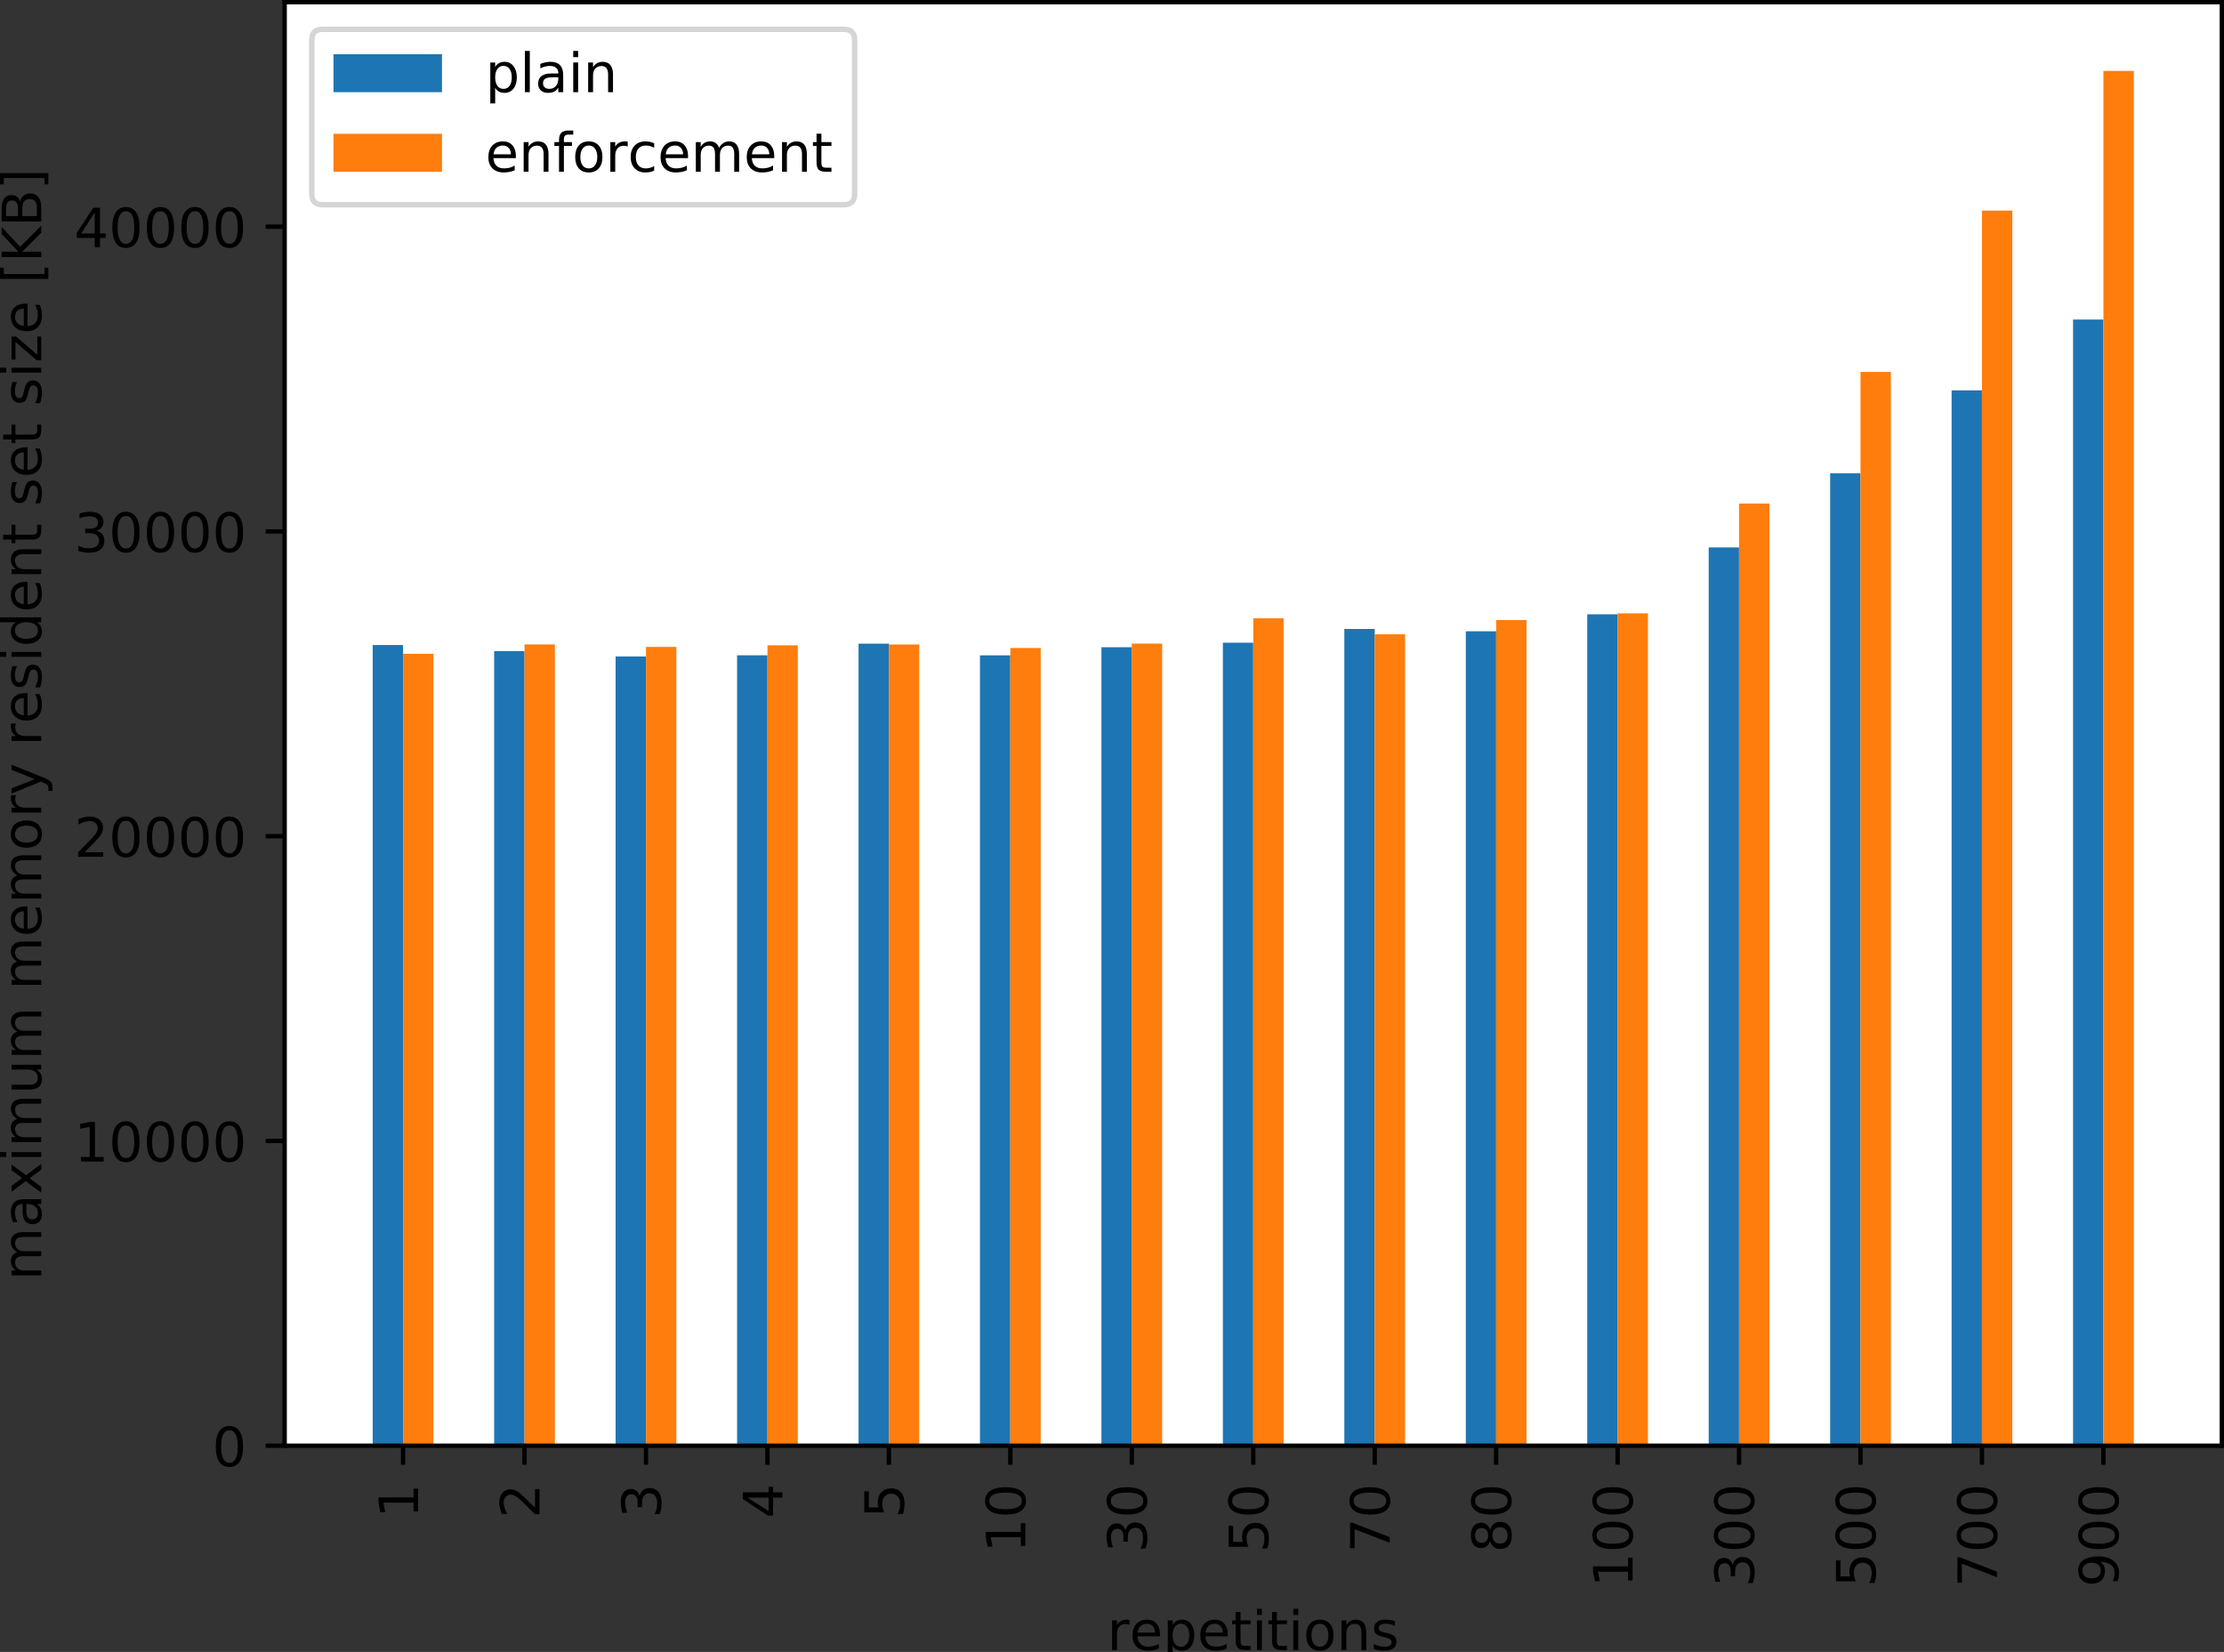 <?xml version="1.0" encoding="UTF-8" standalone="no"?>
<svg
   xmlns:dc="http://purl.org/dc/elements/1.1/"
   xmlns:cc="http://creativecommons.org/ns#"
   xmlns:rdf="http://www.w3.org/1999/02/22-rdf-syntax-ns#"
   xmlns:svg="http://www.w3.org/2000/svg"
   xmlns="http://www.w3.org/2000/svg"
   xmlns:xlink="http://www.w3.org/1999/xlink"
   xmlns:sodipodi="http://sodipodi.sourceforge.net/DTD/sodipodi-0.dtd"
   xmlns:inkscape="http://www.inkscape.org/namespaces/inkscape"
   width="409.995pt"
   height="304.529pt"
   viewBox="0 0 409.995 304.529"
   version="1.2"
   id="svg1528"
   sodipodi:docname="Method2DirectNoShuffle_Memory.svg"
   inkscape:version="0.92.4 5da689c313, 2019-01-14">
  <rect x="0" y="0" width="409.995" height="304.529" fill="#333333" stroke="none"/>
  <sodipodi:namedview
     pagecolor="#ffffff"
     bordercolor="#666666"
     borderopacity="1"
     objecttolerance="10"
     gridtolerance="10"
     guidetolerance="10"
     inkscape:pageopacity="0"
     inkscape:pageshadow="2"
     inkscape:window-width="1918"
     inkscape:window-height="1059"
     id="namedview1530"
     showgrid="false"
     inkscape:zoom="1.3611191"
     inkscape:cx="359.26941"
     inkscape:cy="161.03143"
     inkscape:window-x="0"
     inkscape:window-y="19"
     inkscape:window-maximized="0"
     inkscape:current-layer="svg1528" />
  <defs
     id="defs1067">
    <g
       id="g972">
      <symbol
         overflow="visible"
         id="glyph0-0"
         style="overflow:visible">
        <path
           style="stroke:none"
           d="m -0.828,-1.238 v -1.613 h -5.562 l 0.352,1.75 h -0.902 l -0.348,-1.738 v -0.988 h 6.461 V -5.441 H 0 v 4.203 h -0.828"
           id="path834"
           inkscape:connector-curvature="0" />
      </symbol>
      <symbol
         overflow="visible"
         id="glyph0-1"
         style="overflow:visible">
        <path
           style="stroke:none"
           d="m -0.828,-1.922 v -3.438 H 0 v 4.629 h -0.828 c -0.383,-0.371 -0.902,-0.879 -1.562,-1.531 -0.648,-0.637 -1.07,-1.047 -1.258,-1.219 C -4,-3.801 -4.301,-4.02 -4.551,-4.141 c -0.238,-0.121 -0.488,-0.188 -0.73,-0.188 -0.379,0 -0.699,0.137 -0.938,0.406 -0.242,0.273 -0.371,0.621 -0.371,1.062 0,0.309 0.059,0.641 0.16,0.98 0.109,0.34 0.27,0.707 0.488,1.098 h -1 c -0.16,-0.398 -0.277,-0.77 -0.359,-1.109 -0.078,-0.34 -0.121,-0.66 -0.121,-0.949 0,-0.75 0.191,-1.352 0.57,-1.801 0.383,-0.449 0.883,-0.68 1.512,-0.68 0.301,0 0.59,0.059 0.852,0.172 0.27,0.109 0.59,0.309 0.949,0.609 0.098,0.078 0.367,0.34 0.82,0.777 0.449,0.441 1.078,1.051 1.891,1.84"
           id="path837"
           inkscape:connector-curvature="0" />
      </symbol>
      <symbol
         overflow="visible"
         id="glyph0-2"
         style="overflow:visible">
        <path
           style="stroke:none"
           d="m -3.93,-4.059 c 0.102,-0.473 0.309,-0.84 0.629,-1.102 0.32,-0.262 0.723,-0.398 1.18,-0.398 0.723,0 1.281,0.25 1.672,0.738 0.391,0.5 0.578,1.199 0.578,2.109 0,0.312 -0.027,0.633 -0.09,0.949 -0.051,0.32 -0.141,0.66 -0.258,1 h -0.953 c 0.16,-0.27 0.281,-0.566 0.363,-0.898 0.078,-0.32 0.117,-0.66 0.117,-1.02 0,-0.621 -0.117,-1.09 -0.359,-1.41 -0.238,-0.32 -0.598,-0.488 -1.07,-0.488 -0.418,0 -0.758,0.148 -1,0.449 -0.238,0.301 -0.367,0.719 -0.367,1.258 v 0.852 h -0.812 v -0.891 c 0,-0.48 -0.09,-0.852 -0.289,-1.109 -0.191,-0.262 -0.469,-0.391 -0.84,-0.391 -0.371,0 -0.66,0.141 -0.859,0.398 -0.199,0.273 -0.301,0.652 -0.301,1.141 0,0.27 0.031,0.562 0.09,0.871 0.059,0.309 0.148,0.648 0.27,1.02 h -0.879 c -0.102,-0.371 -0.18,-0.719 -0.23,-1.051 -0.051,-0.32 -0.082,-0.629 -0.082,-0.93 0,-0.738 0.172,-1.328 0.512,-1.77 0.34,-0.441 0.801,-0.66 1.379,-0.66 0.402,0 0.742,0.121 1.02,0.352 0.281,0.23 0.48,0.559 0.582,0.98"
           id="path840"
           inkscape:connector-curvature="0" />
      </symbol>
      <symbol
         overflow="visible"
         id="glyph0-3"
         style="overflow:visible">
        <path
           style="stroke:none"
           d="m -6.43,-3.781 3.891,2.492 V -3.781 h -3.891 m -0.859,0.262 v -1.242 h 4.75 v -1.039 h 0.82 v 1.039 H 0 v 0.98 h -1.719 v 3.293 h -0.953 l -4.617,-3.031"
           id="path843"
           inkscape:connector-curvature="0" />
      </symbol>
      <symbol
         overflow="visible"
         id="glyph0-4"
         style="overflow:visible">
        <path
           style="stroke:none"
           d="m -7.289,-1.078 v -3.871 h 0.828 v 2.969 h 1.789 c -0.047,-0.141 -0.09,-0.289 -0.109,-0.43 -0.02,-0.141 -0.039,-0.289 -0.039,-0.43 0,-0.809 0.23,-1.449 0.672,-1.93 0.449,-0.48 1.047,-0.719 1.809,-0.719 0.789,0 1.398,0.25 1.828,0.738 0.434,0.488 0.641,1.18 0.641,2.059 0,0.312 -0.027,0.621 -0.07,0.941 -0.047,0.32 -0.117,0.641 -0.23,0.98 H -1.16 C -1,-1.059 -0.879,-1.359 -0.801,-1.68 c 0.082,-0.309 0.109,-0.641 0.109,-0.992 0,-0.559 -0.137,-1.008 -0.438,-1.34 C -1.43,-4.328 -1.828,-4.5 -2.34,-4.5 c -0.5,0 -0.898,0.172 -1.199,0.488 -0.301,0.332 -0.449,0.781 -0.449,1.34 0,0.262 0.027,0.531 0.09,0.793 0.059,0.258 0.148,0.527 0.27,0.801 h -3.66"
           id="path846"
           inkscape:connector-curvature="0" />
      </symbol>
      <symbol
         overflow="visible"
         id="glyph0-5"
         style="overflow:visible">
        <path
           style="stroke:none"
           d="m -6.641,-3.18 c 0,0.508 0.25,0.891 0.75,1.148 0.5,0.262 1.25,0.383 2.25,0.383 1,0 1.75,-0.121 2.25,-0.383 0.5,-0.258 0.75,-0.641 0.75,-1.148 0,-0.512 -0.25,-0.891 -0.75,-1.148 -0.5,-0.25 -1.25,-0.383 -2.25,-0.383 -1,0 -1.75,0.133 -2.25,0.383 -0.5,0.258 -0.75,0.637 -0.75,1.148 m -0.781,0 c 0,-0.809 0.332,-1.43 0.973,-1.871 0.648,-0.43 1.59,-0.648 2.809,-0.648 1.23,0 2.172,0.219 2.812,0.648 0.637,0.441 0.957,1.062 0.957,1.871 0,0.82 -0.32,1.449 -0.957,1.879 -0.641,0.43 -1.582,0.641 -2.812,0.641 -1.219,0 -2.16,-0.211 -2.809,-0.641 -0.641,-0.43 -0.973,-1.059 -0.973,-1.879"
           id="path849"
           inkscape:connector-curvature="0" />
      </symbol>
      <symbol
         overflow="visible"
         id="glyph0-6"
         style="overflow:visible">
        <path
           style="stroke:none"
           d="m -7.289,-0.82 v -4.691 h 0.418 L 0,-2.859 v 1.031 l -6.461,-2.492 v 3.5 h -0.828"
           id="path852"
           inkscape:connector-curvature="0" />
      </symbol>
      <symbol
         overflow="visible"
         id="glyph0-7"
         style="overflow:visible">
        <path
           style="stroke:none"
           d="m -3.461,-3.18 c 0,0.469 0.133,0.84 0.383,1.109 0.25,0.27 0.59,0.398 1.027,0.398 0.441,0 0.789,-0.129 1.039,-0.398 0.25,-0.27 0.371,-0.641 0.371,-1.109 0,-0.461 -0.121,-0.832 -0.379,-1.102 -0.25,-0.27 -0.59,-0.41 -1.031,-0.41 -0.438,0 -0.777,0.141 -1.027,0.402 -0.25,0.27 -0.383,0.641 -0.383,1.109 m -0.418,0.988 c -0.102,0.422 -0.301,0.75 -0.59,0.992 -0.293,0.238 -0.641,0.348 -1.062,0.348 -0.578,0 -1.039,-0.199 -1.379,-0.617 -0.34,-0.41 -0.512,-0.98 -0.512,-1.711 0,-0.719 0.172,-1.289 0.512,-1.711 0.34,-0.41 0.801,-0.621 1.379,-0.621 0.422,0 0.77,0.121 1.062,0.363 0.289,0.238 0.488,0.559 0.59,0.977 0.109,-0.469 0.328,-0.84 0.648,-1.109 0.32,-0.258 0.719,-0.398 1.18,-0.398 0.711,0 1.25,0.219 1.621,0.648 0.379,0.441 0.559,1.051 0.559,1.852 0,0.809 -0.18,1.43 -0.559,1.859 -0.371,0.43 -0.91,0.641 -1.621,0.641 -0.461,0 -0.859,-0.129 -1.18,-0.398 -0.32,-0.262 -0.539,-0.633 -0.648,-1.113 m -1.562,0.363 c 0.383,0 0.68,-0.113 0.891,-0.352 0.211,-0.242 0.312,-0.57 0.312,-1 0,-0.422 -0.102,-0.75 -0.312,-0.992 -0.211,-0.238 -0.508,-0.359 -0.891,-0.359 -0.379,0 -0.668,0.121 -0.879,0.359 -0.211,0.242 -0.32,0.57 -0.32,0.992 0,0.43 0.109,0.758 0.32,1 0.211,0.238 0.5,0.352 0.879,0.352"
           id="path855"
           inkscape:connector-curvature="0" />
      </symbol>
      <symbol
         overflow="visible"
         id="glyph0-8"
         style="overflow:visible">
        <path
           style="stroke:none"
           d="m -0.148,-1.102 h -0.902 c 0.121,-0.238 0.211,-0.488 0.27,-0.75 0.062,-0.25 0.09,-0.5 0.09,-0.75 0,-0.637 -0.207,-1.137 -0.648,-1.477 -0.441,-0.344 -1.102,-0.543 -2,-0.602 0.281,0.199 0.5,0.441 0.648,0.719 0.152,0.289 0.223,0.609 0.223,0.961 0,0.738 -0.223,1.32 -0.66,1.738 -0.441,0.422 -1.043,0.633 -1.812,0.633 -0.738,0 -1.34,-0.223 -1.797,-0.66 -0.453,-0.441 -0.684,-1.031 -0.684,-1.77 0,-0.84 0.332,-1.492 0.973,-1.93 0.648,-0.441 1.59,-0.672 2.809,-0.672 1.16,0 2.07,0.281 2.75,0.82 0.68,0.551 1.02,1.281 1.02,2.199 0,0.25 -0.027,0.5 -0.07,0.75 -0.039,0.262 -0.109,0.52 -0.207,0.789 m -3.09,-1.957 c 0,-0.441 -0.152,-0.793 -0.453,-1.051 C -3.988,-4.371 -4.41,-4.5 -4.941,-4.5 c -0.52,0 -0.938,0.129 -1.238,0.391 -0.301,0.258 -0.461,0.609 -0.461,1.051 0,0.438 0.16,0.789 0.461,1.047 0.301,0.262 0.719,0.391 1.238,0.391 0.531,0 0.953,-0.129 1.25,-0.391 0.301,-0.258 0.453,-0.609 0.453,-1.047"
           id="path858"
           inkscape:connector-curvature="0" />
      </symbol>
      <symbol
         overflow="visible"
         id="glyph0-9"
         style="overflow:visible">
        <path
           style="stroke:none"
           d="M -4.422,-5.199 C -4.82,-5.422 -5.109,-5.691 -5.309,-6 -5.5,-6.309 -5.602,-6.68 -5.602,-7.109 c 0,-0.562 0.203,-1 0.602,-1.312 0.398,-0.309 0.969,-0.469 1.699,-0.469 H 0 v 0.902 h -3.27 c -0.52,0 -0.91,0.098 -1.172,0.277 -0.25,0.191 -0.379,0.473 -0.379,0.852 0,0.469 0.16,0.84 0.469,1.109 0.312,0.27 0.73,0.398 1.262,0.398 H 0 v 0.902 h -3.27 c -0.52,0 -0.91,0.098 -1.172,0.277 -0.25,0.191 -0.379,0.48 -0.379,0.863 0,0.457 0.16,0.828 0.469,1.098 0.312,0.27 0.73,0.402 1.262,0.402 H 0 v 0.898 h -5.469 v -0.898 h 0.848 c -0.328,-0.203 -0.578,-0.453 -0.738,-0.742 -0.16,-0.277 -0.242,-0.621 -0.242,-1.02 0,-0.398 0.102,-0.73 0.301,-1.008 0.199,-0.281 0.5,-0.48 0.879,-0.621"
           id="path861"
           inkscape:connector-curvature="0" />
      </symbol>
      <symbol
         overflow="visible"
         id="glyph0-10"
         style="overflow:visible">
        <path
           style="stroke:none"
           d="m -2.75,-3.43 c 0,0.73 0.09,1.23 0.25,1.508 0.172,0.281 0.449,0.422 0.852,0.422 0.32,0 0.578,-0.102 0.758,-0.309 0.191,-0.211 0.281,-0.5 0.281,-0.863 0,-0.5 -0.172,-0.898 -0.531,-1.199 -0.348,-0.301 -0.82,-0.449 -1.41,-0.449 H -2.75 v 0.891 M -3.121,-5.219 H 0 v 0.898 h -0.828 c 0.34,0.211 0.578,0.469 0.727,0.77 0.152,0.301 0.23,0.68 0.23,1.121 0,0.559 -0.148,1.008 -0.457,1.34 -0.312,0.328 -0.73,0.488 -1.262,0.488 -0.609,0 -1.07,-0.199 -1.391,-0.617 -0.309,-0.41 -0.469,-1.02 -0.469,-1.84 v -1.262 h -0.09 c -0.41,0 -0.73,0.141 -0.961,0.41 -0.219,0.27 -0.34,0.648 -0.34,1.141 0,0.32 0.039,0.621 0.121,0.918 0.078,0.301 0.188,0.582 0.328,0.852 H -5.219 C -5.34,-1.32 -5.441,-1.641 -5.5,-1.949 c -0.059,-0.312 -0.102,-0.609 -0.102,-0.91 0,-0.789 0.211,-1.379 0.621,-1.77 0.41,-0.391 1.031,-0.59 1.859,-0.59"
           id="path864"
           inkscape:connector-curvature="0" />
      </symbol>
      <symbol
         overflow="visible"
         id="glyph0-11"
         style="overflow:visible">
        <path
           style="stroke:none"
           d="M -5.469,-5.488 -2.809,-3.512 0,-5.59 V -4.531 L -2.148,-2.941 0,-1.352 v 1.062 L -2.859,-2.41 -5.469,-0.469 v -1.062 l 1.949,-1.449 -1.949,-1.449 v -1.059"
           id="path867"
           inkscape:connector-curvature="0" />
      </symbol>
      <symbol
         overflow="visible"
         id="glyph0-12"
         style="overflow:visible">
        <path
           style="stroke:none"
           d="M -5.469,-0.941 V -1.84 H 0 v 0.898 h -5.469 m -2.133,0 v -0.898 h 1.141 v 0.898 h -1.141"
           id="path870"
           inkscape:connector-curvature="0" />
      </symbol>
      <symbol
         overflow="visible"
         id="glyph0-13"
         style="overflow:visible">
        <path
           style="stroke:none"
           d="M -2.16,-0.852 H -5.469 V -1.75 h 3.277 c 0.52,0 0.902,-0.102 1.16,-0.301 0.262,-0.199 0.391,-0.5 0.391,-0.91 0,-0.48 -0.148,-0.867 -0.461,-1.148 -0.309,-0.281 -0.727,-0.422 -1.27,-0.422 H -5.469 V -5.43 H 0 v 0.898 h -0.84 c 0.34,0.223 0.578,0.48 0.738,0.762 0.152,0.289 0.23,0.621 0.23,1 0,0.629 -0.187,1.109 -0.578,1.43 -0.379,0.328 -0.949,0.488 -1.711,0.488 m -3.441,-2.258 v 0"
           id="path873"
           inkscape:connector-curvature="0" />
      </symbol>
      <symbol
         overflow="visible"
         id="glyph0-14"
         style="overflow:visible">
        <path
           style="stroke:none"
           d=""
           id="path876"
           inkscape:connector-curvature="0" />
      </symbol>
      <symbol
         overflow="visible"
         id="glyph0-15"
         style="overflow:visible">
        <path
           style="stroke:none"
           d="m -2.961,-5.621 h 0.441 v 4.133 c 0.621,-0.043 1.098,-0.223 1.418,-0.562 0.32,-0.328 0.48,-0.789 0.48,-1.391 0,-0.34 -0.039,-0.68 -0.117,-1 -0.082,-0.32 -0.211,-0.648 -0.391,-0.969 h 0.848 c 0.141,0.32 0.25,0.648 0.312,0.988 0.059,0.344 0.098,0.691 0.098,1.031 0,0.879 -0.25,1.57 -0.75,2.082 -0.5,0.508 -1.188,0.758 -2.059,0.758 -0.891,0 -1.602,-0.238 -2.129,-0.719 -0.52,-0.48 -0.793,-1.141 -0.793,-1.961 0,-0.738 0.242,-1.32 0.711,-1.75 0.48,-0.418 1.121,-0.641 1.93,-0.641 M -3.219,-4.719 c -0.492,0.008 -0.883,0.148 -1.18,0.41 -0.293,0.27 -0.441,0.629 -0.441,1.07 0,0.5 0.148,0.898 0.43,1.199 0.281,0.301 0.68,0.48 1.191,0.52 V -4.719"
           id="path879"
           inkscape:connector-curvature="0" />
      </symbol>
      <symbol
         overflow="visible"
         id="glyph0-16"
         style="overflow:visible">
        <path
           style="stroke:none"
           d="m -4.84,-3.059 c 0,0.48 0.191,0.859 0.57,1.137 0.379,0.281 0.891,0.422 1.539,0.422 0.66,0 1.172,-0.129 1.551,-0.41 0.379,-0.281 0.559,-0.66 0.559,-1.148 0,-0.48 -0.18,-0.863 -0.559,-1.141 -0.379,-0.281 -0.891,-0.422 -1.551,-0.422 -0.641,0 -1.16,0.141 -1.539,0.422 -0.379,0.277 -0.57,0.66 -0.57,1.141 m -0.762,0 c 0,-0.781 0.262,-1.391 0.762,-1.84 0.512,-0.441 1.211,-0.672 2.109,-0.672 0.902,0 1.602,0.23 2.102,0.672 0.508,0.449 0.758,1.059 0.758,1.84 0,0.789 -0.25,1.41 -0.758,1.848 -0.5,0.441 -1.199,0.66 -2.102,0.66 -0.898,0 -1.598,-0.219 -2.109,-0.66 -0.5,-0.438 -0.762,-1.059 -0.762,-1.848"
           id="path882"
           inkscape:connector-curvature="0" />
      </symbol>
      <symbol
         overflow="visible"
         id="glyph0-17"
         style="overflow:visible">
        <path
           style="stroke:none"
           d="m -4.629,-4.109 c -0.062,0.098 -0.102,0.211 -0.133,0.328 -0.02,0.121 -0.039,0.25 -0.039,0.391 0,0.512 0.172,0.902 0.5,1.172 0.332,0.277 0.801,0.41 1.422,0.41 H 0 v 0.898 h -5.469 v -0.898 h 0.848 c -0.328,-0.18 -0.578,-0.43 -0.738,-0.73 -0.16,-0.301 -0.242,-0.672 -0.242,-1.109 0,-0.062 0.012,-0.133 0.012,-0.211 0.012,-0.07 0.02,-0.152 0.039,-0.25 h 0.922"
           id="path885"
           inkscape:connector-curvature="0" />
      </symbol>
      <symbol
         overflow="visible"
         id="glyph0-18"
         style="overflow:visible">
        <path
           style="stroke:none"
           d="m 0.5,-3.219 c 0.641,0.258 1.07,0.508 1.27,0.75 0.199,0.238 0.301,0.559 0.301,0.957 v 0.723 h -0.75 v -0.531 C 1.32,-1.559 1.262,-1.75 1.141,-1.891 1.02,-2.031 0.75,-2.18 0.309,-2.352 L -0.09,-2.512 -5.469,-0.301 V -1.25 L -1.191,-2.961 -5.469,-4.672 V -5.621 L 0.5,-3.219"
           id="path888"
           inkscape:connector-curvature="0" />
      </symbol>
      <symbol
         overflow="visible"
         id="glyph0-19"
         style="overflow:visible">
        <path
           style="stroke:none"
           d="m -5.309,-4.43 h 0.848 c -0.117,0.258 -0.219,0.52 -0.289,0.789 -0.059,0.281 -0.102,0.562 -0.102,0.852 0,0.449 0.07,0.789 0.211,1.008 0.141,0.223 0.34,0.332 0.609,0.332 0.211,0 0.371,-0.082 0.492,-0.242 0.117,-0.16 0.238,-0.48 0.34,-0.957 l 0.07,-0.312 c 0.141,-0.641 0.34,-1.09 0.578,-1.359 0.25,-0.258 0.602,-0.398 1.039,-0.398 0.512,0 0.91,0.199 1.203,0.598 0.297,0.402 0.438,0.961 0.438,1.66 0,0.301 -0.027,0.602 -0.078,0.922 -0.051,0.32 -0.129,0.648 -0.25,1 h -0.93 c 0.18,-0.332 0.309,-0.66 0.391,-0.98 0.09,-0.32 0.129,-0.641 0.129,-0.961 0,-0.418 -0.07,-0.75 -0.211,-0.98 -0.141,-0.219 -0.352,-0.34 -0.621,-0.34 -0.238,0 -0.43,0.09 -0.559,0.25 -0.129,0.16 -0.262,0.52 -0.379,1.082 l -0.07,0.309 c -0.121,0.559 -0.301,0.969 -0.539,1.211 -0.242,0.25 -0.57,0.371 -1,0.371 -0.512,0 -0.91,-0.184 -1.191,-0.543 C -5.461,-1.48 -5.602,-2 -5.602,-2.68 c 0,-0.332 0.031,-0.641 0.082,-0.941 0.051,-0.289 0.121,-0.559 0.211,-0.809"
           id="path891"
           inkscape:connector-curvature="0" />
      </symbol>
      <symbol
         overflow="visible"
         id="glyph0-20"
         style="overflow:visible">
        <path
           style="stroke:none"
           d="M -4.641,-4.539 H -7.602 V -5.441 H 0 v 0.902 h -0.82 c 0.332,0.188 0.57,0.43 0.719,0.719 0.152,0.289 0.23,0.629 0.23,1.031 0,0.66 -0.258,1.199 -0.777,1.617 -0.523,0.422 -1.223,0.621 -2.082,0.621 -0.859,0 -1.551,-0.199 -2.078,-0.621 -0.52,-0.418 -0.793,-0.957 -0.793,-1.617 0,-0.402 0.082,-0.742 0.242,-1.031 0.16,-0.289 0.398,-0.531 0.719,-0.719 m 1.91,3.059 c 0.66,0 1.18,-0.129 1.559,-0.398 0.383,-0.27 0.562,-0.652 0.562,-1.133 0,-0.469 -0.18,-0.84 -0.562,-1.117 -0.379,-0.27 -0.898,-0.41 -1.559,-0.41 -0.66,0 -1.168,0.141 -1.551,0.41 -0.379,0.277 -0.57,0.648 -0.57,1.117 0,0.48 0.191,0.863 0.57,1.133 0.383,0.27 0.891,0.398 1.551,0.398"
           id="path894"
           inkscape:connector-curvature="0" />
      </symbol>
      <symbol
         overflow="visible"
         id="glyph0-21"
         style="overflow:visible">
        <path
           style="stroke:none"
           d="M -3.301,-5.488 H 0 v 0.898 h -3.27 c -0.52,0 -0.902,0.109 -1.16,0.309 -0.262,0.203 -0.391,0.5 -0.391,0.902 0,0.488 0.16,0.867 0.469,1.148 0.312,0.281 0.73,0.422 1.262,0.422 H 0 v 0.898 h -5.469 v -0.898 h 0.848 c -0.32,-0.211 -0.57,-0.461 -0.73,-0.762 -0.16,-0.289 -0.25,-0.629 -0.25,-1.008 0,-0.621 0.203,-1.102 0.59,-1.422 0.391,-0.32 0.961,-0.488 1.711,-0.488"
           id="path897"
           inkscape:connector-curvature="0" />
      </symbol>
      <symbol
         overflow="visible"
         id="glyph0-22"
         style="overflow:visible">
        <path
           style="stroke:none"
           d="m -7.02,-1.828 h 1.551 v -1.852 h 0.699 v 1.852 h 2.969 c 0.449,0 0.742,-0.062 0.859,-0.184 0.133,-0.117 0.191,-0.367 0.191,-0.75 V -3.68 H 0 v 0.918 c 0,0.703 -0.129,1.184 -0.391,1.441 -0.258,0.262 -0.73,0.391 -1.41,0.391 h -2.969 v 0.66 H -5.469 v -0.66 h -1.551 v -0.898"
           id="path900"
           inkscape:connector-curvature="0" />
      </symbol>
      <symbol
         overflow="visible"
         id="glyph0-23"
         style="overflow:visible">
        <path
           style="stroke:none"
           d="m -5.469,-0.551 v -4.27 h 0.82 l 3.93,3.379 V -4.82 H 0 v 4.391 H -0.82 L -4.75,-3.809 v 3.258 h -0.719"
           id="path903"
           inkscape:connector-curvature="0" />
      </symbol>
      <symbol
         overflow="visible"
         id="glyph0-24"
         style="overflow:visible">
        <path
           style="stroke:none"
           d="m -7.602,-0.859 v -2.07 h 0.703 v 1.168 h 7.508 v -1.168 h 0.699 v 2.07 h -8.91"
           id="path906"
           inkscape:connector-curvature="0" />
      </symbol>
      <symbol
         overflow="visible"
         id="glyph0-25"
         style="overflow:visible">
        <path
           style="stroke:none"
           d="M -7.289,-0.98 V -1.969 h 3.078 L -7.289,-5.238 V -6.512 L -3.891,-2.891 0,-6.77 v 1.301 l -3.512,3.5 H 0 v 0.988 h -7.289"
           id="path909"
           inkscape:connector-curvature="0" />
      </symbol>
      <symbol
         overflow="visible"
         id="glyph0-26"
         style="overflow:visible">
        <path
           style="stroke:none"
           d="m -3.48,-1.969 h 2.672 v -1.582 c 0,-0.527 -0.113,-0.918 -0.332,-1.18 -0.219,-0.25 -0.551,-0.379 -1.008,-0.379 -0.453,0 -0.781,0.129 -1,0.379 -0.223,0.262 -0.332,0.652 -0.332,1.18 v 1.582 m -3,0 H -4.281 V -3.43 C -4.281,-3.91 -4.371,-4.262 -4.551,-4.5 -4.73,-4.738 -5,-4.859 -5.379,-4.859 c -0.359,0 -0.641,0.121 -0.82,0.359 -0.18,0.238 -0.281,0.59 -0.281,1.07 v 1.461 m -0.809,0.988 V -3.5 c 0,-0.75 0.16,-1.328 0.469,-1.738 0.32,-0.402 0.762,-0.613 1.332,-0.613 0.449,0 0.809,0.113 1.066,0.32 0.262,0.211 0.434,0.512 0.492,0.91 0.109,-0.48 0.328,-0.859 0.66,-1.129 0.328,-0.262 0.738,-0.398 1.23,-0.398 0.66,0 1.16,0.227 1.508,0.668 C -0.172,-5.039 0,-4.41 0,-3.602 v 2.621 h -7.289"
           id="path912"
           inkscape:connector-curvature="0" />
      </symbol>
      <symbol
         overflow="visible"
         id="glyph0-27"
         style="overflow:visible">
        <path
           style="stroke:none"
           d="M -7.602,-3.039 H 1.309 V -0.969 H 0.609 v -1.172 h -7.508 v 1.172 h -0.703 v -2.07"
           id="path915"
           inkscape:connector-curvature="0" />
      </symbol>
      <symbol
         overflow="visible"
         id="glyph1-0"
         style="overflow:visible">
        <path
           style="stroke:none"
           d="M 4.109,-4.629 C 4.012,-4.691 3.898,-4.73 3.781,-4.762 3.66,-4.781 3.531,-4.801 3.391,-4.801 c -0.512,0 -0.902,0.172 -1.172,0.5 C 1.941,-3.969 1.809,-3.5 1.809,-2.879 V 0 H 0.91 v -5.469 h 0.898 v 0.848 c 0.18,-0.328 0.43,-0.578 0.73,-0.738 0.301,-0.16 0.672,-0.242 1.109,-0.242 0.062,0 0.133,0.012 0.211,0.012 0.07,0.012 0.152,0.02 0.25,0.039 v 0.922"
           id="path918"
           inkscape:connector-curvature="0" />
      </symbol>
      <symbol
         overflow="visible"
         id="glyph1-1"
         style="overflow:visible">
        <path
           style="stroke:none"
           d="m 5.621,-2.961 v 0.441 H 1.488 c 0.043,0.621 0.223,1.098 0.562,1.418 0.328,0.32 0.789,0.48 1.391,0.48 0.34,0 0.68,-0.039 1,-0.117 0.32,-0.082 0.648,-0.211 0.969,-0.391 v 0.848 c -0.32,0.141 -0.648,0.25 -0.988,0.312 -0.344,0.059 -0.691,0.098 -1.031,0.098 -0.879,0 -1.57,-0.25 -2.082,-0.75 -0.508,-0.5 -0.758,-1.188 -0.758,-2.059 0,-0.891 0.238,-1.602 0.719,-2.129 0.48,-0.52 1.141,-0.793 1.961,-0.793 0.738,0 1.32,0.242 1.75,0.711 0.418,0.48 0.641,1.121 0.641,1.93 M 4.719,-3.219 C 4.711,-3.711 4.57,-4.102 4.309,-4.398 4.039,-4.691 3.68,-4.84 3.238,-4.84 c -0.5,0 -0.898,0.148 -1.199,0.43 -0.301,0.281 -0.48,0.68 -0.52,1.191 H 4.719"
           id="path921"
           inkscape:connector-curvature="0" />
      </symbol>
      <symbol
         overflow="visible"
         id="glyph1-2"
         style="overflow:visible">
        <path
           style="stroke:none"
           d="M 1.809,-0.82 V 2.07 H 0.91 V -5.469 h 0.898 v 0.828 c 0.18,-0.32 0.422,-0.559 0.711,-0.719 0.289,-0.16 0.641,-0.242 1.039,-0.242 0.66,0 1.203,0.273 1.621,0.793 0.41,0.527 0.621,1.219 0.621,2.078 0,0.859 -0.211,1.559 -0.621,2.082 -0.418,0.52 -0.961,0.777 -1.621,0.777 -0.398,0 -0.75,-0.078 -1.039,-0.23 C 2.23,-0.25 1.988,-0.488 1.809,-0.82 m 3.062,-1.91 c 0,-0.66 -0.141,-1.168 -0.41,-1.551 -0.281,-0.379 -0.652,-0.57 -1.121,-0.57 -0.48,0 -0.852,0.191 -1.121,0.57 -0.277,0.383 -0.41,0.891 -0.41,1.551 0,0.66 0.133,1.18 0.41,1.559 0.27,0.383 0.641,0.562 1.121,0.562 0.469,0 0.84,-0.18 1.121,-0.562 0.27,-0.379 0.41,-0.898 0.41,-1.559"
           id="path924"
           inkscape:connector-curvature="0" />
      </symbol>
      <symbol
         overflow="visible"
         id="glyph1-3"
         style="overflow:visible">
        <path
           style="stroke:none"
           d="m 1.828,-7.02 v 1.551 h 1.852 v 0.699 H 1.828 v 2.969 c 0,0.449 0.062,0.742 0.184,0.859 0.117,0.133 0.367,0.191 0.75,0.191 H 3.68 V 0 H 2.762 C 2.059,0 1.578,-0.129 1.32,-0.391 1.059,-0.648 0.93,-1.121 0.93,-1.801 v -2.969 H 0.27 V -5.469 h 0.66 v -1.551 h 0.898"
           id="path927"
           inkscape:connector-curvature="0" />
      </symbol>
      <symbol
         overflow="visible"
         id="glyph1-4"
         style="overflow:visible">
        <path
           style="stroke:none"
           d="M 0.941,-5.469 H 1.84 V 0 H 0.941 v -5.469 m 0,-2.133 h 0.898 v 1.141 H 0.941 v -1.141"
           id="path930"
           inkscape:connector-curvature="0" />
      </symbol>
      <symbol
         overflow="visible"
         id="glyph1-5"
         style="overflow:visible">
        <path
           style="stroke:none"
           d="m 3.059,-4.84 c -0.48,0 -0.859,0.191 -1.137,0.57 C 1.641,-3.891 1.5,-3.379 1.5,-2.73 c 0,0.66 0.129,1.172 0.41,1.551 0.281,0.379 0.66,0.559 1.148,0.559 0.48,0 0.863,-0.18 1.141,-0.559 0.281,-0.379 0.422,-0.891 0.422,-1.551 0,-0.641 -0.141,-1.16 -0.422,-1.539 C 3.922,-4.648 3.539,-4.84 3.059,-4.84 m 0,-0.762 c 0.781,0 1.391,0.262 1.84,0.762 0.441,0.512 0.672,1.211 0.672,2.109 0,0.902 -0.23,1.602 -0.672,2.102 -0.449,0.508 -1.059,0.758 -1.84,0.758 -0.789,0 -1.41,-0.25 -1.848,-0.758 -0.441,-0.5 -0.66,-1.199 -0.66,-2.102 0,-0.898 0.219,-1.598 0.66,-2.109 0.438,-0.5 1.059,-0.762 1.848,-0.762"
           id="path933"
           inkscape:connector-curvature="0" />
      </symbol>
      <symbol
         overflow="visible"
         id="glyph1-6"
         style="overflow:visible">
        <path
           style="stroke:none"
           d="M 5.488,-3.301 V 0 H 4.59 v -3.27 c 0,-0.52 -0.109,-0.902 -0.309,-1.16 -0.203,-0.262 -0.5,-0.391 -0.902,-0.391 -0.488,0 -0.867,0.16 -1.148,0.469 -0.281,0.312 -0.422,0.73 -0.422,1.262 V 0 H 0.91 v -5.469 h 0.898 v 0.848 c 0.211,-0.32 0.461,-0.57 0.762,-0.73 0.289,-0.16 0.629,-0.25 1.008,-0.25 0.621,0 1.102,0.203 1.422,0.59 0.32,0.391 0.488,0.961 0.488,1.711"
           id="path936"
           inkscape:connector-curvature="0" />
      </symbol>
      <symbol
         overflow="visible"
         id="glyph1-7"
         style="overflow:visible">
        <path
           style="stroke:none"
           d="m 4.43,-5.309 v 0.848 C 4.172,-4.578 3.91,-4.68 3.641,-4.75 3.359,-4.809 3.078,-4.852 2.789,-4.852 2.34,-4.852 2,-4.781 1.781,-4.641 1.559,-4.5 1.449,-4.301 1.449,-4.031 c 0,0.211 0.082,0.371 0.242,0.492 0.16,0.117 0.48,0.238 0.957,0.34 l 0.312,0.07 c 0.641,0.141 1.09,0.34 1.359,0.578 0.258,0.25 0.398,0.602 0.398,1.039 0,0.512 -0.199,0.91 -0.598,1.203 -0.402,0.297 -0.961,0.438 -1.66,0.438 -0.301,0 -0.602,-0.027 -0.922,-0.078 C 1.219,0 0.891,-0.078 0.539,-0.199 v -0.93 c 0.332,0.18 0.66,0.309 0.98,0.391 0.32,0.09 0.641,0.129 0.961,0.129 0.418,0 0.75,-0.07 0.98,-0.211 0.219,-0.141 0.34,-0.352 0.34,-0.621 0,-0.238 -0.09,-0.43 -0.25,-0.559 C 3.391,-2.129 3.031,-2.262 2.469,-2.379 L 2.16,-2.449 C 1.602,-2.57 1.191,-2.75 0.949,-2.988 c -0.25,-0.242 -0.371,-0.57 -0.371,-1 0,-0.512 0.184,-0.91 0.543,-1.191 C 1.48,-5.461 2,-5.602 2.68,-5.602 c 0.332,0 0.641,0.031 0.941,0.082 0.289,0.051 0.559,0.121 0.809,0.211"
           id="path939"
           inkscape:connector-curvature="0" />
      </symbol>
      <symbol
         overflow="visible"
         id="glyph1-8"
         style="overflow:visible">
        <path
           style="stroke:none"
           d="m 3.18,-6.641 c -0.508,0 -0.891,0.25 -1.148,0.75 -0.262,0.5 -0.383,1.25 -0.383,2.25 0,1 0.121,1.75 0.383,2.25 0.258,0.5 0.641,0.75 1.148,0.75 0.512,0 0.891,-0.25 1.148,-0.75 0.25,-0.5 0.383,-1.25 0.383,-2.25 0,-1 -0.133,-1.75 -0.383,-2.25 -0.258,-0.5 -0.637,-0.75 -1.148,-0.75 m 0,-0.781 c 0.809,0 1.43,0.332 1.871,0.973 0.43,0.648 0.648,1.59 0.648,2.809 0,1.23 -0.219,2.172 -0.648,2.812 -0.441,0.637 -1.062,0.957 -1.871,0.957 -0.82,0 -1.449,-0.32 -1.879,-0.957 -0.43,-0.641 -0.641,-1.582 -0.641,-2.812 0,-1.219 0.211,-2.16 0.641,-2.809 0.43,-0.641 1.059,-0.973 1.879,-0.973"
           id="path942"
           inkscape:connector-curvature="0" />
      </symbol>
      <symbol
         overflow="visible"
         id="glyph1-9"
         style="overflow:visible">
        <path
           style="stroke:none"
           d="m 1.238,-0.828 h 1.613 v -5.562 l -1.75,0.352 v -0.902 l 1.738,-0.348 h 0.988 v 6.461 H 5.441 V 0 H 1.238 v -0.828"
           id="path945"
           inkscape:connector-curvature="0" />
      </symbol>
      <symbol
         overflow="visible"
         id="glyph1-10"
         style="overflow:visible">
        <path
           style="stroke:none"
           d="m 1.922,-0.828 h 3.438 V 0 H 0.73 v -0.828 c 0.371,-0.383 0.879,-0.902 1.531,-1.562 0.637,-0.648 1.047,-1.07 1.219,-1.258 C 3.801,-4 4.02,-4.301 4.141,-4.551 c 0.121,-0.238 0.188,-0.488 0.188,-0.73 0,-0.379 -0.137,-0.699 -0.406,-0.938 -0.273,-0.242 -0.621,-0.371 -1.062,-0.371 -0.309,0 -0.641,0.059 -0.98,0.16 -0.34,0.109 -0.707,0.27 -1.098,0.488 v -1 c 0.398,-0.16 0.77,-0.277 1.109,-0.359 0.34,-0.078 0.66,-0.121 0.949,-0.121 0.75,0 1.352,0.191 1.801,0.57 0.449,0.383 0.68,0.883 0.68,1.512 0,0.301 -0.059,0.59 -0.172,0.852 -0.109,0.27 -0.309,0.59 -0.609,0.949 -0.078,0.098 -0.34,0.367 -0.777,0.82 -0.441,0.449 -1.051,1.078 -1.84,1.891"
           id="path948"
           inkscape:connector-curvature="0" />
      </symbol>
      <symbol
         overflow="visible"
         id="glyph1-11"
         style="overflow:visible">
        <path
           style="stroke:none"
           d="m 4.059,-3.93 c 0.473,0.102 0.84,0.309 1.102,0.629 0.262,0.32 0.398,0.723 0.398,1.18 0,0.723 -0.25,1.281 -0.738,1.672 -0.5,0.391 -1.199,0.578 -2.109,0.578 -0.312,0 -0.633,-0.027 -0.949,-0.09 -0.32,-0.051 -0.66,-0.141 -1,-0.258 v -0.953 c 0.27,0.16 0.566,0.281 0.898,0.363 0.32,0.078 0.66,0.117 1.02,0.117 0.621,0 1.09,-0.117 1.41,-0.359 0.32,-0.238 0.488,-0.598 0.488,-1.07 0,-0.418 -0.148,-0.758 -0.449,-1 C 3.828,-3.359 3.41,-3.488 2.871,-3.488 H 2.02 v -0.812 h 0.891 c 0.48,0 0.852,-0.09 1.109,-0.289 0.262,-0.191 0.391,-0.469 0.391,-0.84 0,-0.371 -0.141,-0.66 -0.398,-0.859 C 3.738,-6.488 3.359,-6.59 2.871,-6.59 2.602,-6.59 2.309,-6.559 2,-6.5 1.691,-6.441 1.352,-6.352 0.98,-6.23 v -0.879 c 0.371,-0.102 0.719,-0.18 1.051,-0.23 0.32,-0.051 0.629,-0.082 0.93,-0.082 0.738,0 1.328,0.172 1.77,0.512 0.441,0.34 0.66,0.801 0.66,1.379 0,0.402 -0.121,0.742 -0.352,1.02 -0.23,0.281 -0.559,0.48 -0.98,0.582"
           id="path951"
           inkscape:connector-curvature="0" />
      </symbol>
      <symbol
         overflow="visible"
         id="glyph1-12"
         style="overflow:visible">
        <path
           style="stroke:none"
           d="M 3.781,-6.43 1.289,-2.539 H 3.781 V -6.43 M 3.52,-7.289 h 1.242 v 4.75 H 5.801 V -1.719 H 4.762 V 0 H 3.781 V -1.719 H 0.488 v -0.953 l 3.031,-4.617"
           id="path954"
           inkscape:connector-curvature="0" />
      </symbol>
      <symbol
         overflow="visible"
         id="glyph1-13"
         style="overflow:visible">
        <path
           style="stroke:none"
           d="M 0.941,-7.602 H 1.84 V 0 H 0.941 v -7.602"
           id="path957"
           inkscape:connector-curvature="0" />
      </symbol>
      <symbol
         overflow="visible"
         id="glyph1-14"
         style="overflow:visible">
        <path
           style="stroke:none"
           d="M 3.43,-2.75 C 2.699,-2.75 2.199,-2.66 1.922,-2.5 1.641,-2.328 1.5,-2.051 1.5,-1.648 c 0,0.32 0.102,0.578 0.309,0.758 0.211,0.191 0.5,0.281 0.863,0.281 0.5,0 0.898,-0.172 1.199,-0.531 0.301,-0.348 0.449,-0.82 0.449,-1.41 V -2.75 H 3.43 M 5.219,-3.121 V 0 H 4.32 V -0.828 C 4.109,-0.488 3.852,-0.25 3.551,-0.102 3.25,0.051 2.871,0.129 2.43,0.129 c -0.559,0 -1.008,-0.148 -1.34,-0.457 -0.328,-0.312 -0.488,-0.73 -0.488,-1.262 0,-0.609 0.199,-1.07 0.617,-1.391 0.41,-0.309 1.02,-0.469 1.84,-0.469 H 4.32 V -3.539 C 4.32,-3.949 4.18,-4.27 3.91,-4.5 3.641,-4.719 3.262,-4.84 2.77,-4.84 c -0.32,0 -0.621,0.039 -0.918,0.121 C 1.551,-4.641 1.27,-4.531 1,-4.391 V -5.219 C 1.32,-5.34 1.641,-5.441 1.949,-5.5 c 0.312,-0.059 0.609,-0.102 0.91,-0.102 0.789,0 1.379,0.211 1.77,0.621 0.391,0.41 0.59,1.031 0.59,1.859"
           id="path960"
           inkscape:connector-curvature="0" />
      </symbol>
      <symbol
         overflow="visible"
         id="glyph1-15"
         style="overflow:visible">
        <path
           style="stroke:none"
           d="m 3.711,-7.602 v 0.75 H 2.852 c -0.32,0 -0.551,0.07 -0.672,0.203 -0.129,0.129 -0.191,0.359 -0.191,0.699 V -5.469 H 3.469 v 0.699 H 1.988 V 0 H 1.09 V -4.77 H 0.23 V -5.469 h 0.859 v -0.383 c 0,-0.598 0.141,-1.047 0.422,-1.328 0.277,-0.281 0.727,-0.422 1.348,-0.422 h 0.852"
           id="path963"
           inkscape:connector-curvature="0" />
      </symbol>
      <symbol
         overflow="visible"
         id="glyph1-16"
         style="overflow:visible">
        <path
           style="stroke:none"
           d="m 4.879,-5.262 v 0.84 C 4.621,-4.559 4.371,-4.66 4.109,-4.73 3.852,-4.801 3.602,-4.84 3.34,-4.84 c -0.578,0 -1.039,0.191 -1.359,0.559 C 1.66,-3.91 1.5,-3.391 1.5,-2.73 c 0,0.672 0.16,1.191 0.48,1.559 0.32,0.371 0.781,0.551 1.359,0.551 0.262,0 0.512,-0.027 0.77,-0.098 0.262,-0.07 0.512,-0.18 0.77,-0.32 v 0.828 C 4.621,-0.09 4.359,0 4.102,0.051 3.828,0.102 3.539,0.129 3.238,0.129 c -0.816,0 -1.477,-0.25 -1.957,-0.77 -0.492,-0.508 -0.73,-1.211 -0.73,-2.09 0,-0.891 0.238,-1.59 0.73,-2.098 0.488,-0.512 1.16,-0.773 2.02,-0.773 0.277,0 0.551,0.031 0.809,0.09 0.262,0.062 0.52,0.141 0.77,0.25"
           id="path966"
           inkscape:connector-curvature="0" />
      </symbol>
      <symbol
         overflow="visible"
         id="glyph1-17"
         style="overflow:visible">
        <path
           style="stroke:none"
           d="M 5.199,-4.422 C 5.422,-4.82 5.691,-5.109 6,-5.309 6.309,-5.5 6.68,-5.602 7.109,-5.602 c 0.562,0 1,0.203 1.312,0.602 0.309,0.398 0.469,0.969 0.469,1.699 V 0 H 7.988 v -3.27 c 0,-0.52 -0.098,-0.91 -0.277,-1.172 -0.191,-0.25 -0.473,-0.379 -0.852,-0.379 -0.469,0 -0.84,0.16 -1.109,0.469 -0.27,0.312 -0.398,0.73 -0.398,1.262 V 0 H 4.449 v -3.27 c 0,-0.52 -0.098,-0.91 -0.277,-1.172 -0.191,-0.25 -0.48,-0.379 -0.863,-0.379 -0.457,0 -0.828,0.16 -1.098,0.469 -0.27,0.312 -0.402,0.73 -0.402,1.262 V 0 H 0.91 v -5.469 h 0.898 v 0.848 c 0.203,-0.328 0.453,-0.578 0.742,-0.738 0.277,-0.16 0.621,-0.242 1.02,-0.242 0.398,0 0.73,0.102 1.008,0.301 0.281,0.199 0.48,0.5 0.621,0.879"
           id="path969"
           inkscape:connector-curvature="0" />
      </symbol>
    </g>
    <clipPath
       id="clip1">
      <path
         d="m 73,159 h 7 v 148.586 h -7 z m 0,0"
         id="path974"
         inkscape:connector-curvature="0" />
    </clipPath>
    <clipPath
       id="clip2">
      <path
         d="m 96,161 h 6 v 146.586 h -6 z m 0,0"
         id="path977"
         inkscape:connector-curvature="0" />
    </clipPath>
    <clipPath
       id="clip3">
      <path
         d="m 118,162 h 7 v 145.586 h -7 z m 0,0"
         id="path980"
         inkscape:connector-curvature="0" />
    </clipPath>
    <clipPath
       id="clip4">
      <path
         d="m 141,161 h 6 v 146.586 h -6 z m 0,0"
         id="path983"
         inkscape:connector-curvature="0" />
    </clipPath>
    <clipPath
       id="clip5">
      <path
         d="m 163,159 h 6 v 148.586 h -6 z m 0,0"
         id="path986"
         inkscape:connector-curvature="0" />
    </clipPath>
    <clipPath
       id="clip6">
      <path
         d="m 185,161 h 7 v 146.586 h -7 z m 0,0"
         id="path989"
         inkscape:connector-curvature="0" />
    </clipPath>
    <clipPath
       id="clip7">
      <path
         d="m 208,160 h 6 v 147.586 h -6 z m 0,0"
         id="path992"
         inkscape:connector-curvature="0" />
    </clipPath>
    <clipPath
       id="clip8">
      <path
         d="m 230,159 h 7 v 148.586 h -7 z m 0,0"
         id="path995"
         inkscape:connector-curvature="0" />
    </clipPath>
    <clipPath
       id="clip9">
      <path
         d="m 252,157 h 7 v 150.586 h -7 z m 0,0"
         id="path998"
         inkscape:connector-curvature="0" />
    </clipPath>
    <clipPath
       id="clip10">
      <path
         d="m 275,157 h 6 v 150.586 h -6 z m 0,0"
         id="path1001"
         inkscape:connector-curvature="0" />
    </clipPath>
    <clipPath
       id="clip11">
      <path
         d="m 297,154 h 7 v 153.586 h -7 z m 0,0"
         id="path1004"
         inkscape:connector-curvature="0" />
    </clipPath>
    <clipPath
       id="clip12">
      <path
         d="m 320,141 h 6 v 166.586 h -6 z m 0,0"
         id="path1007"
         inkscape:connector-curvature="0" />
    </clipPath>
    <clipPath
       id="clip13">
      <path
         d="m 342,128 h 7 v 179.586 h -7 z m 0,0"
         id="path1010"
         inkscape:connector-curvature="0" />
    </clipPath>
    <clipPath
       id="clip14">
      <path
         d="m 364,113 h 7 v 194.586 h -7 z m 0,0"
         id="path1013"
         inkscape:connector-curvature="0" />
    </clipPath>
    <clipPath
       id="clip15">
      <path
         d="m 387,99 h 6 v 208.586 h -6 z m 0,0"
         id="path1016"
         inkscape:connector-curvature="0" />
    </clipPath>
    <clipPath
       id="clip16">
      <path
         d="m 79,161 h 7 v 146.586 h -7 z m 0,0"
         id="path1019"
         inkscape:connector-curvature="0" />
    </clipPath>
    <clipPath
       id="clip17">
      <path
         d="m 101,159 h 7 v 148.586 h -7 z m 0,0"
         id="path1022"
         inkscape:connector-curvature="0" />
    </clipPath>
    <clipPath
       id="clip18">
      <path
         d="m 124,160 h 6 v 147.586 h -6 z m 0,0"
         id="path1025"
         inkscape:connector-curvature="0" />
    </clipPath>
    <clipPath
       id="clip19">
      <path
         d="m 146,160 h 7 v 147.586 h -7 z m 0,0"
         id="path1028"
         inkscape:connector-curvature="0" />
    </clipPath>
    <clipPath
       id="clip20">
      <path
         d="m 168,159 h 7 v 148.586 h -7 z m 0,0"
         id="path1031"
         inkscape:connector-curvature="0" />
    </clipPath>
    <clipPath
       id="clip21">
      <path
         d="m 191,160 h 6 v 147.586 h -6 z m 0,0"
         id="path1034"
         inkscape:connector-curvature="0" />
    </clipPath>
    <clipPath
       id="clip22">
      <path
         d="m 213,159 h 7 v 148.586 h -7 z m 0,0"
         id="path1037"
         inkscape:connector-curvature="0" />
    </clipPath>
    <clipPath
       id="clip23">
      <path
         d="m 236,155 h 6 v 152.586 h -6 z m 0,0"
         id="path1040"
         inkscape:connector-curvature="0" />
    </clipPath>
    <clipPath
       id="clip24">
      <path
         d="m 258,158 h 7 v 149.586 h -7 z m 0,0"
         id="path1043"
         inkscape:connector-curvature="0" />
    </clipPath>
    <clipPath
       id="clip25">
      <path
         d="m 280,155 h 7 v 152.586 h -7 z m 0,0"
         id="path1046"
         inkscape:connector-curvature="0" />
    </clipPath>
    <clipPath
       id="clip26">
      <path
         d="m 303,154 h 6 v 153.586 h -6 z m 0,0"
         id="path1049"
         inkscape:connector-curvature="0" />
    </clipPath>
    <clipPath
       id="clip27">
      <path
         d="m 325,133 h 7 v 174.586 h -7 z m 0,0"
         id="path1052"
         inkscape:connector-curvature="0" />
    </clipPath>
    <clipPath
       id="clip28">
      <path
         d="m 348,109 h 6 v 198.586 h -6 z m 0,0"
         id="path1055"
         inkscape:connector-curvature="0" />
    </clipPath>
    <clipPath
       id="clip29">
      <path
         d="m 370,79 h 7 v 228.586 h -7 z m 0,0"
         id="path1058"
         inkscape:connector-curvature="0" />
    </clipPath>
    <clipPath
       id="clip30">
      <path
         d="m 392,54 h 7 v 253.586 h -7 z m 0,0"
         id="path1061"
         inkscape:connector-curvature="0" />
    </clipPath>
    <clipPath
       id="clip31">
      <path
         d="m 210,337 h 53 v 8.602 h -53 z m 0,0"
         id="path1064"
         inkscape:connector-curvature="0" />
    </clipPath>
  </defs>
  <path
     inkscape:connector-curvature="0"
     id="path1071"
     d="M 52.478,266.513 H 409.595 V 0.4 H 52.478 Z m 0,0"
     style="fill:#ffffff;fill-opacity:1;fill-rule:nonzero;stroke:none" />
  <g
     style="clip-rule:nonzero"
     id="g1075"
     clip-path="url(#clip1)"
     transform="translate(-5.123,-41.073)">
    <path
       inkscape:connector-curvature="0"
       id="path1073"
       d="m 73.832,307.586 h 5.598 V 159.984 h -5.598 z m 0,0"
       style="fill:#1e75b3;fill-opacity:1;fill-rule:nonzero;stroke:none" />
  </g>
  <g
     style="clip-rule:nonzero"
     id="g1079"
     clip-path="url(#clip2)"
     transform="translate(-5.123,-41.073)">
    <path
       inkscape:connector-curvature="0"
       id="path1077"
       d="m 96.223,307.586 h 5.598 V 161.094 h -5.598 z m 0,0"
       style="fill:#1e75b3;fill-opacity:1;fill-rule:nonzero;stroke:none" />
  </g>
  <g
     style="clip-rule:nonzero"
     id="g1083"
     clip-path="url(#clip3)"
     transform="translate(-5.123,-41.073)">
    <path
       inkscape:connector-curvature="0"
       id="path1081"
       d="m 118.613,307.586 h 5.598 V 162.094 h -5.598 z m 0,0"
       style="fill:#1e75b3;fill-opacity:1;fill-rule:nonzero;stroke:none" />
  </g>
  <g
     style="clip-rule:nonzero"
     id="g1087"
     clip-path="url(#clip4)"
     transform="translate(-5.123,-41.073)">
    <path
       inkscape:connector-curvature="0"
       id="path1085"
       d="m 141.004,307.586 h 5.598 V 161.879 h -5.598 z m 0,0"
       style="fill:#1e75b3;fill-opacity:1;fill-rule:nonzero;stroke:none" />
  </g>
  <g
     style="clip-rule:nonzero"
     id="g1091"
     clip-path="url(#clip5)"
     transform="translate(-5.123,-41.073)">
    <path
       inkscape:connector-curvature="0"
       id="path1089"
       d="m 163.395,307.586 h 5.594 V 159.727 h -5.594 z m 0,0"
       style="fill:#1e75b3;fill-opacity:1;fill-rule:nonzero;stroke:none" />
  </g>
  <g
     style="clip-rule:nonzero"
     id="g1095"
     clip-path="url(#clip6)"
     transform="translate(-5.123,-41.073)">
    <path
       inkscape:connector-curvature="0"
       id="path1093"
       d="m 185.781,307.586 h 5.598 V 161.883 h -5.598 z m 0,0"
       style="fill:#1e75b3;fill-opacity:1;fill-rule:nonzero;stroke:none" />
  </g>
  <g
     style="clip-rule:nonzero"
     id="g1099"
     clip-path="url(#clip7)"
     transform="translate(-5.123,-41.073)">
    <path
       inkscape:connector-curvature="0"
       id="path1097"
       d="m 208.172,307.586 h 5.598 V 160.391 h -5.598 z m 0,0"
       style="fill:#1e75b3;fill-opacity:1;fill-rule:nonzero;stroke:none" />
  </g>
  <g
     style="clip-rule:nonzero"
     id="g1103"
     clip-path="url(#clip8)"
     transform="translate(-5.123,-41.073)">
    <path
       inkscape:connector-curvature="0"
       id="path1101"
       d="m 230.562,307.586 h 5.598 V 159.551 h -5.598 z m 0,0"
       style="fill:#1e75b3;fill-opacity:1;fill-rule:nonzero;stroke:none" />
  </g>
  <g
     style="clip-rule:nonzero"
     id="g1107"
     clip-path="url(#clip9)"
     transform="translate(-5.123,-41.073)">
    <path
       inkscape:connector-curvature="0"
       id="path1105"
       d="m 252.953,307.586 h 5.598 v -150.562 h -5.598 z m 0,0"
       style="fill:#1e75b3;fill-opacity:1;fill-rule:nonzero;stroke:none" />
  </g>
  <g
     style="clip-rule:nonzero"
     id="g1111"
     clip-path="url(#clip10)"
     transform="translate(-5.123,-41.073)">
    <path
       inkscape:connector-curvature="0"
       id="path1109"
       d="m 275.344,307.586 h 5.598 V 157.441 h -5.598 z m 0,0"
       style="fill:#1e75b3;fill-opacity:1;fill-rule:nonzero;stroke:none" />
  </g>
  <g
     style="clip-rule:nonzero"
     id="g1115"
     clip-path="url(#clip11)"
     transform="translate(-5.123,-41.073)">
    <path
       inkscape:connector-curvature="0"
       id="path1113"
       d="m 297.73,307.586 h 5.598 V 154.32 h -5.598 z m 0,0"
       style="fill:#1e75b3;fill-opacity:1;fill-rule:nonzero;stroke:none" />
  </g>
  <g
     style="clip-rule:nonzero"
     id="g1119"
     clip-path="url(#clip12)"
     transform="translate(-5.123,-41.073)">
    <path
       inkscape:connector-curvature="0"
       id="path1117"
       d="m 320.121,307.586 h 5.598 V 141.988 h -5.598 z m 0,0"
       style="fill:#1e75b3;fill-opacity:1;fill-rule:nonzero;stroke:none" />
  </g>
  <g
     style="clip-rule:nonzero"
     id="g1123"
     clip-path="url(#clip13)"
     transform="translate(-5.123,-41.073)">
    <path
       inkscape:connector-curvature="0"
       id="path1121"
       d="m 342.512,307.586 h 5.598 V 128.328 h -5.598 z m 0,0"
       style="fill:#1e75b3;fill-opacity:1;fill-rule:nonzero;stroke:none" />
  </g>
  <g
     style="clip-rule:nonzero"
     id="g1127"
     clip-path="url(#clip14)"
     transform="translate(-5.123,-41.073)">
    <path
       inkscape:connector-curvature="0"
       id="path1125"
       d="M 364.902,307.586 H 370.5 V 113.039 h -5.598 z m 0,0"
       style="fill:#1e75b3;fill-opacity:1;fill-rule:nonzero;stroke:none" />
  </g>
  <g
     style="clip-rule:nonzero"
     id="g1131"
     clip-path="url(#clip15)"
     transform="translate(-5.123,-41.073)">
    <path
       inkscape:connector-curvature="0"
       id="path1129"
       d="m 387.293,307.586 h 5.598 V 99.984 h -5.598 z m 0,0"
       style="fill:#1e75b3;fill-opacity:1;fill-rule:nonzero;stroke:none" />
  </g>
  <g
     style="clip-rule:nonzero"
     id="g1135"
     clip-path="url(#clip16)"
     transform="translate(-5.123,-41.073)">
    <path
       inkscape:connector-curvature="0"
       id="path1133"
       d="m 79.43,307.586 h 5.598 V 161.605 h -5.598 z m 0,0"
       style="fill:#ff7d0c;fill-opacity:1;fill-rule:nonzero;stroke:none" />
  </g>
  <g
     style="clip-rule:nonzero"
     id="g1139"
     clip-path="url(#clip17)"
     transform="translate(-5.123,-41.073)">
    <path
       inkscape:connector-curvature="0"
       id="path1137"
       d="m 101.82,307.586 h 5.598 V 159.875 h -5.598 z m 0,0"
       style="fill:#ff7d0c;fill-opacity:1;fill-rule:nonzero;stroke:none" />
  </g>
  <g
     style="clip-rule:nonzero"
     id="g1143"
     clip-path="url(#clip18)"
     transform="translate(-5.123,-41.073)">
    <path
       inkscape:connector-curvature="0"
       id="path1141"
       d="m 124.211,307.586 h 5.598 V 160.328 h -5.598 z m 0,0"
       style="fill:#ff7d0c;fill-opacity:1;fill-rule:nonzero;stroke:none" />
  </g>
  <g
     style="clip-rule:nonzero"
     id="g1147"
     clip-path="url(#clip19)"
     transform="translate(-5.123,-41.073)">
    <path
       inkscape:connector-curvature="0"
       id="path1145"
       d="m 146.602,307.586 h 5.598 V 160.035 h -5.598 z m 0,0"
       style="fill:#ff7d0c;fill-opacity:1;fill-rule:nonzero;stroke:none" />
  </g>
  <g
     style="clip-rule:nonzero"
     id="g1151"
     clip-path="url(#clip20)"
     transform="translate(-5.123,-41.073)">
    <path
       inkscape:connector-curvature="0"
       id="path1149"
       d="m 168.988,307.586 h 5.598 V 159.887 h -5.598 z m 0,0"
       style="fill:#ff7d0c;fill-opacity:1;fill-rule:nonzero;stroke:none" />
  </g>
  <g
     style="clip-rule:nonzero"
     id="g1155"
     clip-path="url(#clip21)"
     transform="translate(-5.123,-41.073)">
    <path
       inkscape:connector-curvature="0"
       id="path1153"
       d="m 191.379,307.586 h 5.598 v -147.059 h -5.598 z m 0,0"
       style="fill:#ff7d0c;fill-opacity:1;fill-rule:nonzero;stroke:none" />
  </g>
  <g
     style="clip-rule:nonzero"
     id="g1159"
     clip-path="url(#clip22)"
     transform="translate(-5.123,-41.073)">
    <path
       inkscape:connector-curvature="0"
       id="path1157"
       d="m 213.77,307.586 h 5.598 V 159.719 h -5.598 z m 0,0"
       style="fill:#ff7d0c;fill-opacity:1;fill-rule:nonzero;stroke:none" />
  </g>
  <g
     style="clip-rule:nonzero"
     id="g1163"
     clip-path="url(#clip23)"
     transform="translate(-5.123,-41.073)">
    <path
       inkscape:connector-curvature="0"
       id="path1161"
       d="m 236.16,307.586 h 5.598 V 155.059 h -5.598 z m 0,0"
       style="fill:#ff7d0c;fill-opacity:1;fill-rule:nonzero;stroke:none" />
  </g>
  <g
     style="clip-rule:nonzero"
     id="g1167"
     clip-path="url(#clip24)"
     transform="translate(-5.123,-41.073)">
    <path
       inkscape:connector-curvature="0"
       id="path1165"
       d="m 258.551,307.586 h 5.598 V 158.008 h -5.598 z m 0,0"
       style="fill:#ff7d0c;fill-opacity:1;fill-rule:nonzero;stroke:none" />
  </g>
  <g
     style="clip-rule:nonzero"
     id="g1171"
     clip-path="url(#clip25)"
     transform="translate(-5.123,-41.073)">
    <path
       inkscape:connector-curvature="0"
       id="path1169"
       d="m 280.941,307.586 h 5.598 V 155.375 h -5.598 z m 0,0"
       style="fill:#ff7d0c;fill-opacity:1;fill-rule:nonzero;stroke:none" />
  </g>
  <g
     style="clip-rule:nonzero"
     id="g1175"
     clip-path="url(#clip26)"
     transform="translate(-5.123,-41.073)">
    <path
       inkscape:connector-curvature="0"
       id="path1173"
       d="m 303.328,307.586 h 5.598 V 154.145 h -5.598 z m 0,0"
       style="fill:#ff7d0c;fill-opacity:1;fill-rule:nonzero;stroke:none" />
  </g>
  <g
     style="clip-rule:nonzero"
     id="g1179"
     clip-path="url(#clip27)"
     transform="translate(-5.123,-41.073)">
    <path
       inkscape:connector-curvature="0"
       id="path1177"
       d="m 325.719,307.586 h 5.598 V 133.906 h -5.598 z m 0,0"
       style="fill:#ff7d0c;fill-opacity:1;fill-rule:nonzero;stroke:none" />
  </g>
  <g
     style="clip-rule:nonzero"
     id="g1183"
     clip-path="url(#clip28)"
     transform="translate(-5.123,-41.073)">
    <path
       inkscape:connector-curvature="0"
       id="path1181"
       d="m 348.109,307.586 h 5.598 V 109.633 h -5.598 z m 0,0"
       style="fill:#ff7d0c;fill-opacity:1;fill-rule:nonzero;stroke:none" />
  </g>
  <g
     style="clip-rule:nonzero"
     id="g1187"
     clip-path="url(#clip29)"
     transform="translate(-5.123,-41.073)">
    <path
       inkscape:connector-curvature="0"
       id="path1185"
       d="m 370.5,307.586 h 5.598 V 79.902 H 370.5 Z m 0,0"
       style="fill:#ff7d0c;fill-opacity:1;fill-rule:nonzero;stroke:none" />
  </g>
  <g
     style="clip-rule:nonzero"
     id="g1191"
     clip-path="url(#clip30)"
     transform="translate(-5.123,-41.073)">
    <path
       inkscape:connector-curvature="0"
       id="path1189"
       d="m 392.891,307.586 h 5.598 V 54.145 h -5.598 z m 0,0"
       style="fill:#ff7d0c;fill-opacity:1;fill-rule:nonzero;stroke:none" />
  </g>
  <path
     inkscape:connector-curvature="0"
     id="path1193"
     d="m 74.306,266.513 v 3.5"
     style="fill:none;stroke:#000000;stroke-width:0.8;stroke-linecap:butt;stroke-linejoin:round;stroke-miterlimit:10;stroke-opacity:1" />
  <g
     id="g1197"
     style="fill:#000000;fill-opacity:1"
     transform="translate(-5.123,-41.073)">
    <use
       height="100%"
       width="100%"
       id="use1195"
       y="320.943"
       x="82.188"
       xlink:href="#glyph0-0" />
  </g>
  <path
     inkscape:connector-curvature="0"
     id="path1199"
     d="m 96.697,266.513 v 3.5"
     style="fill:none;stroke:#000000;stroke-width:0.8;stroke-linecap:butt;stroke-linejoin:round;stroke-miterlimit:10;stroke-opacity:1" />
  <g
     id="g1203"
     style="fill:#000000;fill-opacity:1"
     transform="translate(-5.123,-41.073)">
    <use
       height="100%"
       width="100%"
       id="use1201"
       y="320.943"
       x="104.578"
       xlink:href="#glyph0-1" />
  </g>
  <path
     inkscape:connector-curvature="0"
     id="path1205"
     d="m 119.088,266.513 v 3.5"
     style="fill:none;stroke:#000000;stroke-width:0.8;stroke-linecap:butt;stroke-linejoin:round;stroke-miterlimit:10;stroke-opacity:1" />
  <g
     id="g1209"
     style="fill:#000000;fill-opacity:1"
     transform="translate(-5.123,-41.073)">
    <use
       height="100%"
       width="100%"
       id="use1207"
       y="320.943"
       x="126.968"
       xlink:href="#glyph0-2" />
  </g>
  <path
     inkscape:connector-curvature="0"
     id="path1211"
     d="m 141.478,266.513 v 3.5"
     style="fill:none;stroke:#000000;stroke-width:0.8;stroke-linecap:butt;stroke-linejoin:round;stroke-miterlimit:10;stroke-opacity:1" />
  <g
     id="g1215"
     style="fill:#000000;fill-opacity:1"
     transform="translate(-5.123,-41.073)">
    <use
       height="100%"
       width="100%"
       id="use1213"
       y="320.943"
       x="149.358"
       xlink:href="#glyph0-3" />
  </g>
  <path
     inkscape:connector-curvature="0"
     id="path1217"
     d="m 163.865,266.513 v 3.5"
     style="fill:none;stroke:#000000;stroke-width:0.8;stroke-linecap:butt;stroke-linejoin:round;stroke-miterlimit:10;stroke-opacity:1" />
  <g
     id="g1221"
     style="fill:#000000;fill-opacity:1"
     transform="translate(-5.123,-41.073)">
    <use
       height="100%"
       width="100%"
       id="use1219"
       y="320.943"
       x="171.748"
       xlink:href="#glyph0-4" />
  </g>
  <path
     inkscape:connector-curvature="0"
     id="path1223"
     d="m 186.255,266.513 v 3.5"
     style="fill:none;stroke:#000000;stroke-width:0.8;stroke-linecap:butt;stroke-linejoin:round;stroke-miterlimit:10;stroke-opacity:1" />
  <g
     id="g1229"
     style="fill:#000000;fill-opacity:1"
     transform="translate(-5.123,-41.073)">
    <use
       height="100%"
       width="100%"
       id="use1225"
       y="327.303"
       x="194.138"
       xlink:href="#glyph0-0" />
    <use
       height="100%"
       width="100%"
       id="use1227"
       y="320.943"
       x="194.138"
       xlink:href="#glyph0-5" />
  </g>
  <path
     inkscape:connector-curvature="0"
     id="path1231"
     d="m 208.646,266.513 v 3.5"
     style="fill:none;stroke:#000000;stroke-width:0.8;stroke-linecap:butt;stroke-linejoin:round;stroke-miterlimit:10;stroke-opacity:1" />
  <g
     id="g1237"
     style="fill:#000000;fill-opacity:1"
     transform="translate(-5.123,-41.073)">
    <use
       height="100%"
       width="100%"
       id="use1233"
       y="327.303"
       x="216.528"
       xlink:href="#glyph0-2" />
    <use
       height="100%"
       width="100%"
       id="use1235"
       y="320.943"
       x="216.528"
       xlink:href="#glyph0-5" />
  </g>
  <path
     inkscape:connector-curvature="0"
     id="path1239"
     d="m 231.037,266.513 v 3.5"
     style="fill:none;stroke:#000000;stroke-width:0.8;stroke-linecap:butt;stroke-linejoin:round;stroke-miterlimit:10;stroke-opacity:1" />
  <g
     id="g1245"
     style="fill:#000000;fill-opacity:1"
     transform="translate(-5.123,-41.073)">
    <use
       height="100%"
       width="100%"
       id="use1241"
       y="327.303"
       x="238.918"
       xlink:href="#glyph0-4" />
    <use
       height="100%"
       width="100%"
       id="use1243"
       y="320.943"
       x="238.918"
       xlink:href="#glyph0-5" />
  </g>
  <path
     inkscape:connector-curvature="0"
     id="path1247"
     d="m 253.427,266.513 v 3.5"
     style="fill:none;stroke:#000000;stroke-width:0.8;stroke-linecap:butt;stroke-linejoin:round;stroke-miterlimit:10;stroke-opacity:1" />
  <g
     id="g1253"
     style="fill:#000000;fill-opacity:1"
     transform="translate(-5.123,-41.073)">
    <use
       height="100%"
       width="100%"
       id="use1249"
       y="327.303"
       x="261.308"
       xlink:href="#glyph0-6" />
    <use
       height="100%"
       width="100%"
       id="use1251"
       y="320.943"
       x="261.308"
       xlink:href="#glyph0-5" />
  </g>
  <path
     inkscape:connector-curvature="0"
     id="path1255"
     d="m 275.818,266.513 v 3.5"
     style="fill:none;stroke:#000000;stroke-width:0.8;stroke-linecap:butt;stroke-linejoin:round;stroke-miterlimit:10;stroke-opacity:1" />
  <g
     id="g1261"
     style="fill:#000000;fill-opacity:1"
     transform="translate(-5.123,-41.073)">
    <use
       height="100%"
       width="100%"
       id="use1257"
       y="327.303"
       x="283.698"
       xlink:href="#glyph0-7" />
    <use
       height="100%"
       width="100%"
       id="use1259"
       y="320.943"
       x="283.698"
       xlink:href="#glyph0-5" />
  </g>
  <path
     inkscape:connector-curvature="0"
     id="path1263"
     d="m 298.205,266.513 v 3.5"
     style="fill:none;stroke:#000000;stroke-width:0.8;stroke-linecap:butt;stroke-linejoin:round;stroke-miterlimit:10;stroke-opacity:1" />
  <g
     id="g1271"
     style="fill:#000000;fill-opacity:1"
     transform="translate(-5.123,-41.073)">
    <use
       height="100%"
       width="100%"
       id="use1265"
       y="333.662"
       x="306.088"
       xlink:href="#glyph0-0" />
    <use
       height="100%"
       width="100%"
       id="use1267"
       y="327.302"
       x="306.088"
       xlink:href="#glyph0-5" />
    <use
       height="100%"
       width="100%"
       id="use1269"
       y="320.942"
       x="306.088"
       xlink:href="#glyph0-5" />
  </g>
  <path
     inkscape:connector-curvature="0"
     id="path1273"
     d="m 320.595,266.513 v 3.5"
     style="fill:none;stroke:#000000;stroke-width:0.8;stroke-linecap:butt;stroke-linejoin:round;stroke-miterlimit:10;stroke-opacity:1" />
  <g
     id="g1281"
     style="fill:#000000;fill-opacity:1"
     transform="translate(-5.123,-41.073)">
    <use
       height="100%"
       width="100%"
       id="use1275"
       y="333.662"
       x="328.478"
       xlink:href="#glyph0-2" />
    <use
       height="100%"
       width="100%"
       id="use1277"
       y="327.302"
       x="328.478"
       xlink:href="#glyph0-5" />
    <use
       height="100%"
       width="100%"
       id="use1279"
       y="320.942"
       x="328.478"
       xlink:href="#glyph0-5" />
  </g>
  <path
     inkscape:connector-curvature="0"
     id="path1283"
     d="m 342.986,266.513 v 3.5"
     style="fill:none;stroke:#000000;stroke-width:0.8;stroke-linecap:butt;stroke-linejoin:round;stroke-miterlimit:10;stroke-opacity:1" />
  <g
     id="g1291"
     style="fill:#000000;fill-opacity:1"
     transform="translate(-5.123,-41.073)">
    <use
       height="100%"
       width="100%"
       id="use1285"
       y="333.662"
       x="350.868"
       xlink:href="#glyph0-4" />
    <use
       height="100%"
       width="100%"
       id="use1287"
       y="327.302"
       x="350.868"
       xlink:href="#glyph0-5" />
    <use
       height="100%"
       width="100%"
       id="use1289"
       y="320.942"
       x="350.868"
       xlink:href="#glyph0-5" />
  </g>
  <path
     inkscape:connector-curvature="0"
     id="path1293"
     d="m 365.377,266.513 v 3.5"
     style="fill:none;stroke:#000000;stroke-width:0.8;stroke-linecap:butt;stroke-linejoin:round;stroke-miterlimit:10;stroke-opacity:1" />
  <g
     id="g1301"
     style="fill:#000000;fill-opacity:1"
     transform="translate(-5.123,-41.073)">
    <use
       height="100%"
       width="100%"
       id="use1295"
       y="333.662"
       x="373.258"
       xlink:href="#glyph0-6" />
    <use
       height="100%"
       width="100%"
       id="use1297"
       y="327.302"
       x="373.258"
       xlink:href="#glyph0-5" />
    <use
       height="100%"
       width="100%"
       id="use1299"
       y="320.942"
       x="373.258"
       xlink:href="#glyph0-5" />
  </g>
  <path
     inkscape:connector-curvature="0"
     id="path1303"
     d="m 387.767,266.513 v 3.5"
     style="fill:none;stroke:#000000;stroke-width:0.8;stroke-linecap:butt;stroke-linejoin:round;stroke-miterlimit:10;stroke-opacity:1" />
  <g
     id="g1311"
     style="fill:#000000;fill-opacity:1"
     transform="translate(-5.123,-41.073)">
    <use
       height="100%"
       width="100%"
       id="use1305"
       y="333.662"
       x="395.648"
       xlink:href="#glyph0-8" />
    <use
       height="100%"
       width="100%"
       id="use1307"
       y="327.302"
       x="395.648"
       xlink:href="#glyph0-5" />
    <use
       height="100%"
       width="100%"
       id="use1309"
       y="320.942"
       x="395.648"
       xlink:href="#glyph0-5" />
  </g>
  <g
     style="clip-rule:nonzero"
     id="g1337"
     clip-path="url(#clip31)"
     transform="translate(-5.123,-41.073)">
    <g
       id="g1335"
       style="fill:#000000;fill-opacity:1">
      <use
         height="100%"
         width="100%"
         id="use1313"
         y="345.256"
         x="209.23"
         xlink:href="#glyph1-0" />
      <use
         height="100%"
         width="100%"
         id="use1315"
         y="345.256"
         x="213.34"
         xlink:href="#glyph1-1" />
      <use
         height="100%"
         width="100%"
         id="use1317"
         y="345.256"
         x="219.49"
         xlink:href="#glyph1-2" />
      <use
         height="100%"
         width="100%"
         id="use1319"
         y="345.256"
         x="225.84"
         xlink:href="#glyph1-1" />
      <use
         height="100%"
         width="100%"
         id="use1321"
         y="345.256"
         x="231.99"
         xlink:href="#glyph1-3" />
      <use
         height="100%"
         width="100%"
         id="use1323"
         y="345.256"
         x="235.91"
         xlink:href="#glyph1-4" />
      <use
         height="100%"
         width="100%"
         id="use1325"
         y="345.256"
         x="238.69"
         xlink:href="#glyph1-3" />
      <use
         height="100%"
         width="100%"
         id="use1327"
         y="345.256"
         x="242.61"
         xlink:href="#glyph1-4" />
      <use
         height="100%"
         width="100%"
         id="use1329"
         y="345.256"
         x="245.39"
         xlink:href="#glyph1-5" />
      <use
         height="100%"
         width="100%"
         id="use1331"
         y="345.256"
         x="251.51"
         xlink:href="#glyph1-6" />
      <use
         height="100%"
         width="100%"
         id="use1333"
         y="345.256"
         x="257.85"
         xlink:href="#glyph1-7" />
    </g>
  </g>
  <path
     inkscape:connector-curvature="0"
     id="path1339"
     d="m 52.478,266.513 h -3.5"
     style="fill:none;stroke:#000000;stroke-width:0.8;stroke-linecap:butt;stroke-linejoin:round;stroke-miterlimit:10;stroke-opacity:1" />
  <g
     id="g1343"
     style="fill:#000000;fill-opacity:1"
     transform="translate(-5.123,-41.073)">
    <use
       height="100%"
       width="100%"
       id="use1341"
       y="311.381"
       x="44.241"
       xlink:href="#glyph1-8" />
  </g>
  <path
     inkscape:connector-curvature="0"
     id="path1345"
     d="m 52.478,210.33 h -3.5"
     style="fill:none;stroke:#000000;stroke-width:0.8;stroke-linecap:butt;stroke-linejoin:round;stroke-miterlimit:10;stroke-opacity:1" />
  <g
     id="g1357"
     style="fill:#000000;fill-opacity:1"
     transform="translate(-5.123,-41.073)">
    <use
       height="100%"
       width="100%"
       id="use1347"
       y="255.2"
       x="18.803"
       xlink:href="#glyph1-9" />
    <use
       height="100%"
       width="100%"
       id="use1349"
       y="255.2"
       x="25.163"
       xlink:href="#glyph1-8" />
    <use
       height="100%"
       width="100%"
       id="use1351"
       y="255.2"
       x="31.523"
       xlink:href="#glyph1-8" />
    <use
       height="100%"
       width="100%"
       id="use1353"
       y="255.2"
       x="37.883"
       xlink:href="#glyph1-8" />
    <use
       height="100%"
       width="100%"
       id="use1355"
       y="255.2"
       x="44.243"
       xlink:href="#glyph1-8" />
  </g>
  <path
     inkscape:connector-curvature="0"
     id="path1359"
     d="m 52.478,154.15 h -3.5"
     style="fill:none;stroke:#000000;stroke-width:0.8;stroke-linecap:butt;stroke-linejoin:round;stroke-miterlimit:10;stroke-opacity:1" />
  <g
     id="g1371"
     style="fill:#000000;fill-opacity:1"
     transform="translate(-5.123,-41.073)">
    <use
       height="100%"
       width="100%"
       id="use1361"
       y="199.019"
       x="18.803"
       xlink:href="#glyph1-10" />
    <use
       height="100%"
       width="100%"
       id="use1363"
       y="199.019"
       x="25.163"
       xlink:href="#glyph1-8" />
    <use
       height="100%"
       width="100%"
       id="use1365"
       y="199.019"
       x="31.523"
       xlink:href="#glyph1-8" />
    <use
       height="100%"
       width="100%"
       id="use1367"
       y="199.019"
       x="37.883"
       xlink:href="#glyph1-8" />
    <use
       height="100%"
       width="100%"
       id="use1369"
       y="199.019"
       x="44.243"
       xlink:href="#glyph1-8" />
  </g>
  <path
     inkscape:connector-curvature="0"
     id="path1373"
     d="m 52.478,97.966 h -3.5"
     style="fill:none;stroke:#000000;stroke-width:0.8;stroke-linecap:butt;stroke-linejoin:round;stroke-miterlimit:10;stroke-opacity:1" />
  <g
     id="g1385"
     style="fill:#000000;fill-opacity:1"
     transform="translate(-5.123,-41.073)">
    <use
       height="100%"
       width="100%"
       id="use1375"
       y="142.837"
       x="18.803"
       xlink:href="#glyph1-11" />
    <use
       height="100%"
       width="100%"
       id="use1377"
       y="142.837"
       x="25.163"
       xlink:href="#glyph1-8" />
    <use
       height="100%"
       width="100%"
       id="use1379"
       y="142.837"
       x="31.523"
       xlink:href="#glyph1-8" />
    <use
       height="100%"
       width="100%"
       id="use1381"
       y="142.837"
       x="37.883"
       xlink:href="#glyph1-8" />
    <use
       height="100%"
       width="100%"
       id="use1383"
       y="142.837"
       x="44.243"
       xlink:href="#glyph1-8" />
  </g>
  <path
     inkscape:connector-curvature="0"
     id="path1387"
     d="m 52.478,41.787 h -3.5"
     style="fill:none;stroke:#000000;stroke-width:0.8;stroke-linecap:butt;stroke-linejoin:round;stroke-miterlimit:10;stroke-opacity:1" />
  <g
     id="g1399"
     style="fill:#000000;fill-opacity:1"
     transform="translate(-5.123,-41.073)">
    <use
       height="100%"
       width="100%"
       id="use1389"
       y="86.656"
       x="18.803"
       xlink:href="#glyph1-12" />
    <use
       height="100%"
       width="100%"
       id="use1391"
       y="86.656"
       x="25.163"
       xlink:href="#glyph1-8" />
    <use
       height="100%"
       width="100%"
       id="use1393"
       y="86.656"
       x="31.523"
       xlink:href="#glyph1-8" />
    <use
       height="100%"
       width="100%"
       id="use1395"
       y="86.656"
       x="37.883"
       xlink:href="#glyph1-8" />
    <use
       height="100%"
       width="100%"
       id="use1397"
       y="86.656"
       x="44.243"
       xlink:href="#glyph1-8" />
  </g>
  <g
     id="g1475"
     style="fill:#000000;fill-opacity:1"
     transform="translate(-5.123,-41.073)">
    <use
       height="100%"
       width="100%"
       id="use1401"
       y="277.098"
       x="12.725"
       xlink:href="#glyph0-9" />
    <use
       height="100%"
       width="100%"
       id="use1403"
       y="267.358"
       x="12.725"
       xlink:href="#glyph0-10" />
    <use
       height="100%"
       width="100%"
       id="use1405"
       y="261.228"
       x="12.725"
       xlink:href="#glyph0-11" />
    <use
       height="100%"
       width="100%"
       id="use1407"
       y="255.308"
       x="12.725"
       xlink:href="#glyph0-12" />
    <use
       height="100%"
       width="100%"
       id="use1409"
       y="252.528"
       x="12.725"
       xlink:href="#glyph0-9" />
    <use
       height="100%"
       width="100%"
       id="use1411"
       y="242.788"
       x="12.725"
       xlink:href="#glyph0-13" />
    <use
       height="100%"
       width="100%"
       id="use1413"
       y="236.448"
       x="12.725"
       xlink:href="#glyph0-9" />
    <use
       height="100%"
       width="100%"
       id="use1415"
       y="226.708"
       x="12.725"
       xlink:href="#glyph0-14" />
    <use
       height="100%"
       width="100%"
       id="use1417"
       y="223.528"
       x="12.725"
       xlink:href="#glyph0-9" />
    <use
       height="100%"
       width="100%"
       id="use1419"
       y="213.788"
       x="12.725"
       xlink:href="#glyph0-15" />
    <use
       height="100%"
       width="100%"
       id="use1421"
       y="207.638"
       x="12.725"
       xlink:href="#glyph0-9" />
    <use
       height="100%"
       width="100%"
       id="use1423"
       y="197.898"
       x="12.725"
       xlink:href="#glyph0-16" />
    <use
       height="100%"
       width="100%"
       id="use1425"
       y="191.778"
       x="12.725"
       xlink:href="#glyph0-17" />
    <use
       height="100%"
       width="100%"
       id="use1427"
       y="187.668"
       x="12.725"
       xlink:href="#glyph0-18" />
    <use
       height="100%"
       width="100%"
       id="use1429"
       y="181.748"
       x="12.725"
       xlink:href="#glyph0-14" />
    <use
       height="100%"
       width="100%"
       id="use1431"
       y="178.568"
       x="12.725"
       xlink:href="#glyph0-17" />
    <use
       height="100%"
       width="100%"
       id="use1433"
       y="174.458"
       x="12.725"
       xlink:href="#glyph0-15" />
    <use
       height="100%"
       width="100%"
       id="use1435"
       y="168.308"
       x="12.725"
       xlink:href="#glyph0-19" />
    <use
       height="100%"
       width="100%"
       id="use1437"
       y="163.098"
       x="12.725"
       xlink:href="#glyph0-12" />
    <use
       height="100%"
       width="100%"
       id="use1439"
       y="160.318"
       x="12.725"
       xlink:href="#glyph0-20" />
    <use
       height="100%"
       width="100%"
       id="use1441"
       y="153.968"
       x="12.725"
       xlink:href="#glyph0-15" />
    <use
       height="100%"
       width="100%"
       id="use1443"
       y="147.818"
       x="12.725"
       xlink:href="#glyph0-21" />
    <use
       height="100%"
       width="100%"
       id="use1445"
       y="141.478"
       x="12.725"
       xlink:href="#glyph0-22" />
    <use
       height="100%"
       width="100%"
       id="use1447"
       y="137.558"
       x="12.725"
       xlink:href="#glyph0-14" />
    <use
       height="100%"
       width="100%"
       id="use1449"
       y="134.378"
       x="12.725"
       xlink:href="#glyph0-19" />
    <use
       height="100%"
       width="100%"
       id="use1451"
       y="129.168"
       x="12.725"
       xlink:href="#glyph0-15" />
    <use
       height="100%"
       width="100%"
       id="use1453"
       y="123.018"
       x="12.725"
       xlink:href="#glyph0-22" />
    <use
       height="100%"
       width="100%"
       id="use1455"
       y="119.098"
       x="12.725"
       xlink:href="#glyph0-14" />
    <use
       height="100%"
       width="100%"
       id="use1457"
       y="115.918"
       x="12.725"
       xlink:href="#glyph0-19" />
    <use
       height="100%"
       width="100%"
       id="use1459"
       y="110.708"
       x="12.725"
       xlink:href="#glyph0-12" />
    <use
       height="100%"
       width="100%"
       id="use1461"
       y="107.928"
       x="12.725"
       xlink:href="#glyph0-23" />
    <use
       height="100%"
       width="100%"
       id="use1463"
       y="102.678"
       x="12.725"
       xlink:href="#glyph0-15" />
    <use
       height="100%"
       width="100%"
       id="use1465"
       y="96.528"
       x="12.725"
       xlink:href="#glyph0-14" />
    <use
       height="100%"
       width="100%"
       id="use1467"
       y="93.348"
       x="12.725"
       xlink:href="#glyph0-24" />
    <use
       height="100%"
       width="100%"
       id="use1469"
       y="89.448"
       x="12.725"
       xlink:href="#glyph0-25" />
    <use
       height="100%"
       width="100%"
       id="use1471"
       y="82.888"
       x="12.725"
       xlink:href="#glyph0-26" />
    <use
       height="100%"
       width="100%"
       id="use1473"
       y="76.028"
       x="12.725"
       xlink:href="#glyph0-27" />
  </g>
  <path
     inkscape:connector-curvature="0"
     id="path1477"
     d="M 52.478,266.513 V 0.4"
     style="fill:none;stroke:#000000;stroke-width:0.8;stroke-linecap:square;stroke-linejoin:miter;stroke-miterlimit:10;stroke-opacity:1" />
  <path
     inkscape:connector-curvature="0"
     id="path1479"
     d="M 409.595,266.513 V 0.4"
     style="fill:none;stroke:#000000;stroke-width:0.8;stroke-linecap:square;stroke-linejoin:miter;stroke-miterlimit:10;stroke-opacity:1" />
  <path
     inkscape:connector-curvature="0"
     id="path1481"
     d="M 52.478,266.513 H 409.595"
     style="fill:none;stroke:#000000;stroke-width:0.8;stroke-linecap:square;stroke-linejoin:miter;stroke-miterlimit:10;stroke-opacity:1" />
  <path
     inkscape:connector-curvature="0"
     id="path1483"
     d="M 52.478,0.4 H 409.595"
     style="fill:none;stroke:#000000;stroke-width:0.8;stroke-linecap:square;stroke-linejoin:miter;stroke-miterlimit:10;stroke-opacity:1" />
  <path
     inkscape:connector-curvature="0"
     id="path1485"
     d="m 59.478,37.744 h 96.078 c 1.332,0 2,-0.668 2,-2 V 7.4 c 0,-1.336 -0.668,-2 -2,-2 H 59.478 c -1.336,0 -2,0.664 -2,2 v 28.344 c 0,1.332 0.664,2 2,2 z m 0,0"
     style="fill:#ffffff;fill-opacity:0.8;fill-rule:nonzero;stroke:#cacaca;stroke-width:1;stroke-linecap:butt;stroke-linejoin:miter;stroke-miterlimit:10;stroke-opacity:0.8" />
  <path
     inkscape:connector-curvature="0"
     id="path1487"
     d="m 61.478,16.994 h 20 v -7 h -20 z m 0,0"
     style="fill:#1e75b3;fill-opacity:1;fill-rule:nonzero;stroke:none" />
  <g
     id="g1499"
     style="fill:#000000;fill-opacity:1"
     transform="translate(-5.123,-41.073)">
    <use
       height="100%"
       width="100%"
       id="use1489"
       y="58.066"
       x="94.6"
       xlink:href="#glyph1-2" />
    <use
       height="100%"
       width="100%"
       id="use1491"
       y="58.066"
       x="100.95"
       xlink:href="#glyph1-13" />
    <use
       height="100%"
       width="100%"
       id="use1493"
       y="58.066"
       x="103.73"
       xlink:href="#glyph1-14" />
    <use
       height="100%"
       width="100%"
       id="use1495"
       y="58.066"
       x="109.86"
       xlink:href="#glyph1-4" />
    <use
       height="100%"
       width="100%"
       id="use1497"
       y="58.066"
       x="112.64"
       xlink:href="#glyph1-6" />
  </g>
  <path
     inkscape:connector-curvature="0"
     id="path1501"
     d="m 61.478,31.666 h 20 v -7 h -20 z m 0,0"
     style="fill:#ff7d0c;fill-opacity:1;fill-rule:nonzero;stroke:none" />
  <g
     id="g1525"
     style="fill:#000000;fill-opacity:1"
     transform="translate(-5.123,-41.073)">
    <use
       height="100%"
       width="100%"
       id="use1503"
       y="72.738"
       x="94.6"
       xlink:href="#glyph1-1" />
    <use
       height="100%"
       width="100%"
       id="use1505"
       y="72.738"
       x="100.75"
       xlink:href="#glyph1-6" />
    <use
       height="100%"
       width="100%"
       id="use1507"
       y="72.738"
       x="107.09"
       xlink:href="#glyph1-15" />
    <use
       height="100%"
       width="100%"
       id="use1509"
       y="72.738"
       x="110.61"
       xlink:href="#glyph1-5" />
    <use
       height="100%"
       width="100%"
       id="use1511"
       y="72.738"
       x="116.73"
       xlink:href="#glyph1-0" />
    <use
       height="100%"
       width="100%"
       id="use1513"
       y="72.738"
       x="120.84"
       xlink:href="#glyph1-16" />
    <use
       height="100%"
       width="100%"
       id="use1515"
       y="72.738"
       x="126.34"
       xlink:href="#glyph1-1" />
    <use
       height="100%"
       width="100%"
       id="use1517"
       y="72.738"
       x="132.49"
       xlink:href="#glyph1-17" />
    <use
       height="100%"
       width="100%"
       id="use1519"
       y="72.738"
       x="142.23"
       xlink:href="#glyph1-1" />
    <use
       height="100%"
       width="100%"
       id="use1521"
       y="72.738"
       x="148.38"
       xlink:href="#glyph1-6" />
    <use
       height="100%"
       width="100%"
       id="use1523"
       y="72.738"
       x="154.72"
       xlink:href="#glyph1-3" />
  </g>
</svg>
